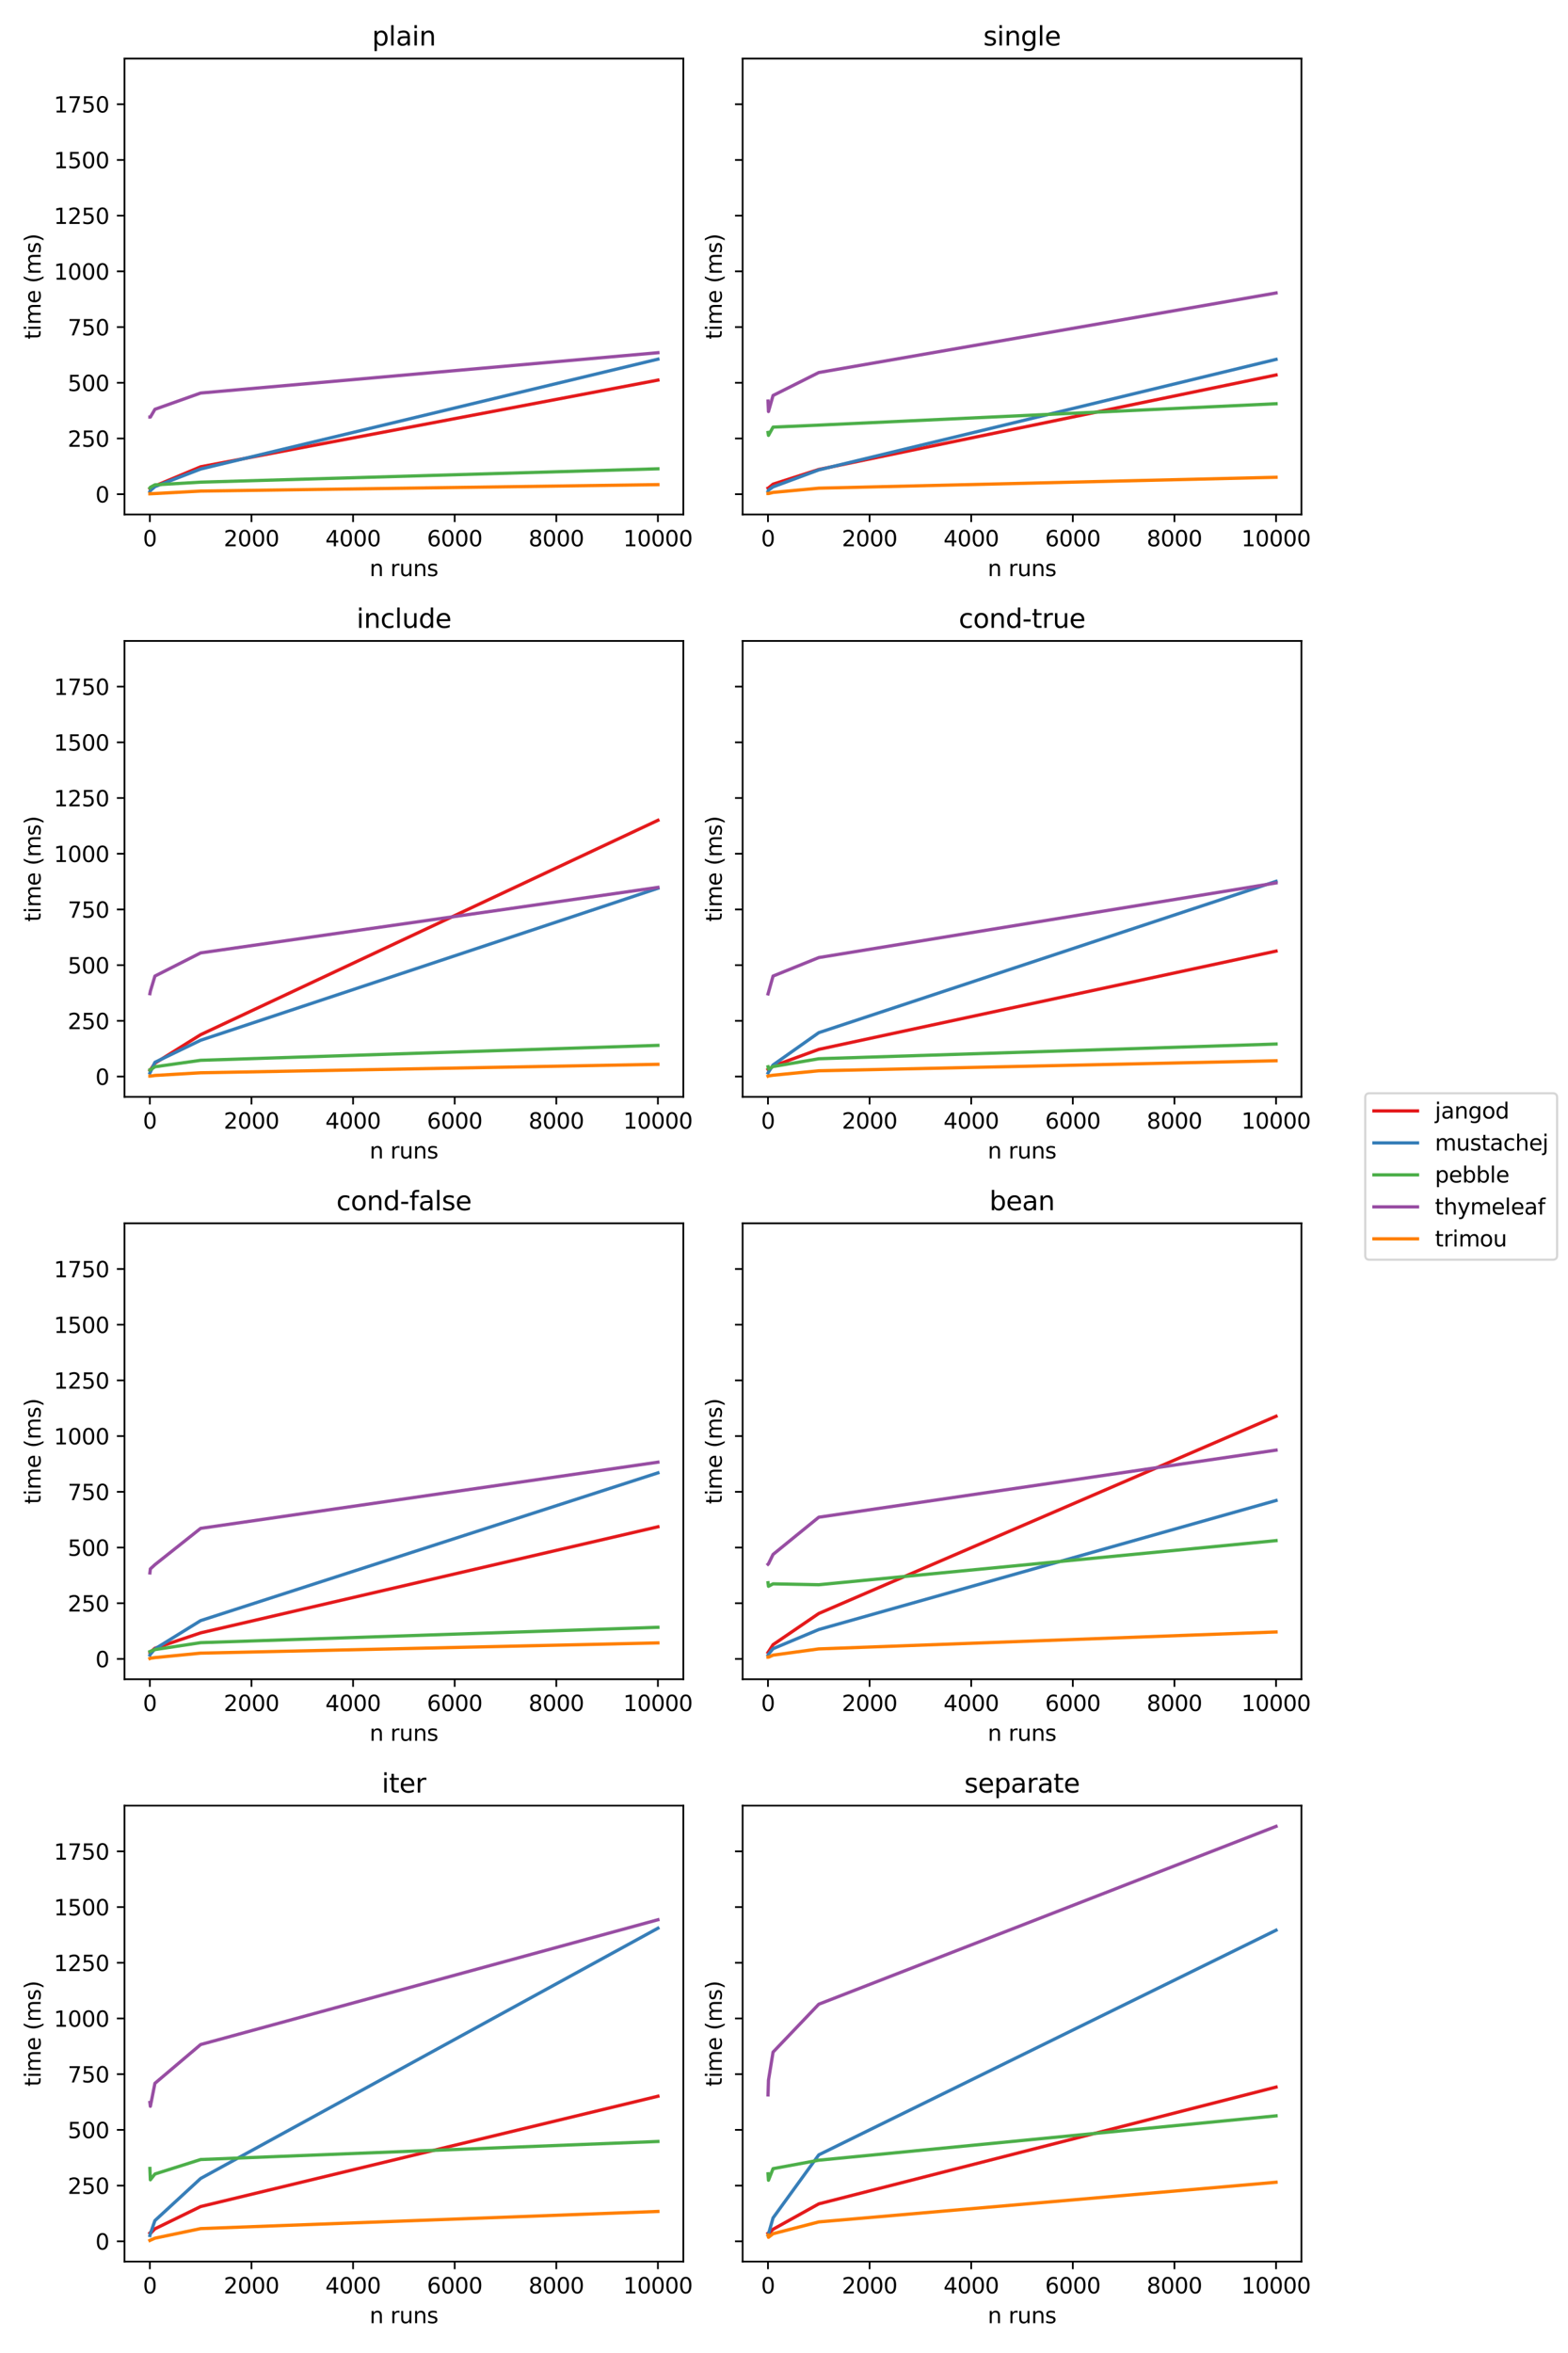 <?xml version="1.0" encoding="utf-8" standalone="no"?>
<!DOCTYPE svg PUBLIC "-//W3C//DTD SVG 1.1//EN"
  "http://www.w3.org/Graphics/SVG/1.1/DTD/svg11.dtd">
<svg xmlns:xlink="http://www.w3.org/1999/xlink" width="720pt" height="1080pt" viewBox="0 0 720 1080" xmlns="http://www.w3.org/2000/svg" version="1.1">
 <defs>
  <style type="text/css">*{stroke-linejoin: round; stroke-linecap: butt}</style>
 </defs>
 <g id="figure_1">
  <g id="patch_1">
   <path d="M 0 1080 
L 720 1080 
L 720 0 
L 0 0 
z
" style="fill: #ffffff"/>
  </g>
  <g id="axes_1">
   <g id="patch_2">
    <path d="M 57.17 236.14 
L 313.767 236.14 
L 313.767 26.88 
L 57.17 26.88 
z
" style="fill: #ffffff"/>
   </g>
   <g id="matplotlib.axis_1">
    <g id="xtick_1">
     <g id="line2d_1">
      <defs>
       <path id="m4d1303d894" d="M 0 0 
L 0 3.5 
" style="stroke: #000000; stroke-width: 0.8"/>
      </defs>
      <g>
       <use xlink:href="#m4d1303d894" x="68.81" y="236.14" style="stroke: #000000; stroke-width: 0.8"/>
      </g>
     </g>
     <g id="text_1">
      <!-- 0 -->
      <g transform="translate(65.629 250.738)scale(0.1 -0.1)">
       <defs>
        <path id="DejaVuSans-30" d="M 2034 4250 
Q 1547 4250 1301 3770 
Q 1056 3291 1056 2328 
Q 1056 1369 1301 889 
Q 1547 409 2034 409 
Q 2525 409 2770 889 
Q 3016 1369 3016 2328 
Q 3016 3291 2770 3770 
Q 2525 4250 2034 4250 
z
M 2034 4750 
Q 2819 4750 3233 4129 
Q 3647 3509 3647 2328 
Q 3647 1150 3233 529 
Q 2819 -91 2034 -91 
Q 1250 -91 836 529 
Q 422 1150 422 2328 
Q 422 3509 836 4129 
Q 1250 4750 2034 4750 
z
" transform="scale(0.016)"/>
       </defs>
       <use xlink:href="#DejaVuSans-30"/>
      </g>
     </g>
    </g>
    <g id="xtick_2">
     <g id="line2d_2">
      <g>
       <use xlink:href="#m4d1303d894" x="115.469" y="236.14" style="stroke: #000000; stroke-width: 0.8"/>
      </g>
     </g>
     <g id="text_2">
      <!-- 2000 -->
      <g transform="translate(102.744 250.738)scale(0.1 -0.1)">
       <defs>
        <path id="DejaVuSans-32" d="M 1228 531 
L 3431 531 
L 3431 0 
L 469 0 
L 469 531 
Q 828 903 1448 1529 
Q 2069 2156 2228 2338 
Q 2531 2678 2651 2914 
Q 2772 3150 2772 3378 
Q 2772 3750 2511 3984 
Q 2250 4219 1831 4219 
Q 1534 4219 1204 4116 
Q 875 4013 500 3803 
L 500 4441 
Q 881 4594 1212 4672 
Q 1544 4750 1819 4750 
Q 2544 4750 2975 4387 
Q 3406 4025 3406 3419 
Q 3406 3131 3298 2873 
Q 3191 2616 2906 2266 
Q 2828 2175 2409 1742 
Q 1991 1309 1228 531 
z
" transform="scale(0.016)"/>
       </defs>
       <use xlink:href="#DejaVuSans-32"/>
       <use xlink:href="#DejaVuSans-30" x="63.623"/>
       <use xlink:href="#DejaVuSans-30" x="127.246"/>
       <use xlink:href="#DejaVuSans-30" x="190.869"/>
      </g>
     </g>
    </g>
    <g id="xtick_3">
     <g id="line2d_3">
      <g>
       <use xlink:href="#m4d1303d894" x="162.127" y="236.14" style="stroke: #000000; stroke-width: 0.8"/>
      </g>
     </g>
     <g id="text_3">
      <!-- 4000 -->
      <g transform="translate(149.402 250.738)scale(0.1 -0.1)">
       <defs>
        <path id="DejaVuSans-34" d="M 2419 4116 
L 825 1625 
L 2419 1625 
L 2419 4116 
z
M 2253 4666 
L 3047 4666 
L 3047 1625 
L 3713 1625 
L 3713 1100 
L 3047 1100 
L 3047 0 
L 2419 0 
L 2419 1100 
L 313 1100 
L 313 1709 
L 2253 4666 
z
" transform="scale(0.016)"/>
       </defs>
       <use xlink:href="#DejaVuSans-34"/>
       <use xlink:href="#DejaVuSans-30" x="63.623"/>
       <use xlink:href="#DejaVuSans-30" x="127.246"/>
       <use xlink:href="#DejaVuSans-30" x="190.869"/>
      </g>
     </g>
    </g>
    <g id="xtick_4">
     <g id="line2d_4">
      <g>
       <use xlink:href="#m4d1303d894" x="208.786" y="236.14" style="stroke: #000000; stroke-width: 0.8"/>
      </g>
     </g>
     <g id="text_4">
      <!-- 6000 -->
      <g transform="translate(196.061 250.738)scale(0.1 -0.1)">
       <defs>
        <path id="DejaVuSans-36" d="M 2113 2584 
Q 1688 2584 1439 2293 
Q 1191 2003 1191 1497 
Q 1191 994 1439 701 
Q 1688 409 2113 409 
Q 2538 409 2786 701 
Q 3034 994 3034 1497 
Q 3034 2003 2786 2293 
Q 2538 2584 2113 2584 
z
M 3366 4563 
L 3366 3988 
Q 3128 4100 2886 4159 
Q 2644 4219 2406 4219 
Q 1781 4219 1451 3797 
Q 1122 3375 1075 2522 
Q 1259 2794 1537 2939 
Q 1816 3084 2150 3084 
Q 2853 3084 3261 2657 
Q 3669 2231 3669 1497 
Q 3669 778 3244 343 
Q 2819 -91 2113 -91 
Q 1303 -91 875 529 
Q 447 1150 447 2328 
Q 447 3434 972 4092 
Q 1497 4750 2381 4750 
Q 2619 4750 2861 4703 
Q 3103 4656 3366 4563 
z
" transform="scale(0.016)"/>
       </defs>
       <use xlink:href="#DejaVuSans-36"/>
       <use xlink:href="#DejaVuSans-30" x="63.623"/>
       <use xlink:href="#DejaVuSans-30" x="127.246"/>
       <use xlink:href="#DejaVuSans-30" x="190.869"/>
      </g>
     </g>
    </g>
    <g id="xtick_5">
     <g id="line2d_5">
      <g>
       <use xlink:href="#m4d1303d894" x="255.445" y="236.14" style="stroke: #000000; stroke-width: 0.8"/>
      </g>
     </g>
     <g id="text_5">
      <!-- 8000 -->
      <g transform="translate(242.72 250.738)scale(0.1 -0.1)">
       <defs>
        <path id="DejaVuSans-38" d="M 2034 2216 
Q 1584 2216 1326 1975 
Q 1069 1734 1069 1313 
Q 1069 891 1326 650 
Q 1584 409 2034 409 
Q 2484 409 2743 651 
Q 3003 894 3003 1313 
Q 3003 1734 2745 1975 
Q 2488 2216 2034 2216 
z
M 1403 2484 
Q 997 2584 770 2862 
Q 544 3141 544 3541 
Q 544 4100 942 4425 
Q 1341 4750 2034 4750 
Q 2731 4750 3128 4425 
Q 3525 4100 3525 3541 
Q 3525 3141 3298 2862 
Q 3072 2584 2669 2484 
Q 3125 2378 3379 2068 
Q 3634 1759 3634 1313 
Q 3634 634 3220 271 
Q 2806 -91 2034 -91 
Q 1263 -91 848 271 
Q 434 634 434 1313 
Q 434 1759 690 2068 
Q 947 2378 1403 2484 
z
M 1172 3481 
Q 1172 3119 1398 2916 
Q 1625 2713 2034 2713 
Q 2441 2713 2670 2916 
Q 2900 3119 2900 3481 
Q 2900 3844 2670 4047 
Q 2441 4250 2034 4250 
Q 1625 4250 1398 4047 
Q 1172 3844 1172 3481 
z
" transform="scale(0.016)"/>
       </defs>
       <use xlink:href="#DejaVuSans-38"/>
       <use xlink:href="#DejaVuSans-30" x="63.623"/>
       <use xlink:href="#DejaVuSans-30" x="127.246"/>
       <use xlink:href="#DejaVuSans-30" x="190.869"/>
      </g>
     </g>
    </g>
    <g id="xtick_6">
     <g id="line2d_6">
      <g>
       <use xlink:href="#m4d1303d894" x="302.103" y="236.14" style="stroke: #000000; stroke-width: 0.8"/>
      </g>
     </g>
     <g id="text_6">
      <!-- 10000 -->
      <g transform="translate(286.197 250.738)scale(0.1 -0.1)">
       <defs>
        <path id="DejaVuSans-31" d="M 794 531 
L 1825 531 
L 1825 4091 
L 703 3866 
L 703 4441 
L 1819 4666 
L 2450 4666 
L 2450 531 
L 3481 531 
L 3481 0 
L 794 0 
L 794 531 
z
" transform="scale(0.016)"/>
       </defs>
       <use xlink:href="#DejaVuSans-31"/>
       <use xlink:href="#DejaVuSans-30" x="63.623"/>
       <use xlink:href="#DejaVuSans-30" x="127.246"/>
       <use xlink:href="#DejaVuSans-30" x="190.869"/>
       <use xlink:href="#DejaVuSans-30" x="254.492"/>
      </g>
     </g>
    </g>
    <g id="text_7">
     <!-- n runs -->
     <g transform="translate(169.713 264.417)scale(0.1 -0.1)">
      <defs>
       <path id="DejaVuSans-6e" d="M 3513 2113 
L 3513 0 
L 2938 0 
L 2938 2094 
Q 2938 2591 2744 2837 
Q 2550 3084 2163 3084 
Q 1697 3084 1428 2787 
Q 1159 2491 1159 1978 
L 1159 0 
L 581 0 
L 581 3500 
L 1159 3500 
L 1159 2956 
Q 1366 3272 1645 3428 
Q 1925 3584 2291 3584 
Q 2894 3584 3203 3211 
Q 3513 2838 3513 2113 
z
" transform="scale(0.016)"/>
       <path id="DejaVuSans-20" transform="scale(0.016)"/>
       <path id="DejaVuSans-72" d="M 2631 2963 
Q 2534 3019 2420 3045 
Q 2306 3072 2169 3072 
Q 1681 3072 1420 2755 
Q 1159 2438 1159 1844 
L 1159 0 
L 581 0 
L 581 3500 
L 1159 3500 
L 1159 2956 
Q 1341 3275 1631 3429 
Q 1922 3584 2338 3584 
Q 2397 3584 2469 3576 
Q 2541 3569 2628 3553 
L 2631 2963 
z
" transform="scale(0.016)"/>
       <path id="DejaVuSans-75" d="M 544 1381 
L 544 3500 
L 1119 3500 
L 1119 1403 
Q 1119 906 1312 657 
Q 1506 409 1894 409 
Q 2359 409 2629 706 
Q 2900 1003 2900 1516 
L 2900 3500 
L 3475 3500 
L 3475 0 
L 2900 0 
L 2900 538 
Q 2691 219 2414 64 
Q 2138 -91 1772 -91 
Q 1169 -91 856 284 
Q 544 659 544 1381 
z
M 1991 3584 
L 1991 3584 
z
" transform="scale(0.016)"/>
       <path id="DejaVuSans-73" d="M 2834 3397 
L 2834 2853 
Q 2591 2978 2328 3040 
Q 2066 3103 1784 3103 
Q 1356 3103 1142 2972 
Q 928 2841 928 2578 
Q 928 2378 1081 2264 
Q 1234 2150 1697 2047 
L 1894 2003 
Q 2506 1872 2764 1633 
Q 3022 1394 3022 966 
Q 3022 478 2636 193 
Q 2250 -91 1575 -91 
Q 1294 -91 989 -36 
Q 684 19 347 128 
L 347 722 
Q 666 556 975 473 
Q 1284 391 1588 391 
Q 1994 391 2212 530 
Q 2431 669 2431 922 
Q 2431 1156 2273 1281 
Q 2116 1406 1581 1522 
L 1381 1569 
Q 847 1681 609 1914 
Q 372 2147 372 2553 
Q 372 3047 722 3315 
Q 1072 3584 1716 3584 
Q 2034 3584 2315 3537 
Q 2597 3491 2834 3397 
z
" transform="scale(0.016)"/>
      </defs>
      <use xlink:href="#DejaVuSans-6e"/>
      <use xlink:href="#DejaVuSans-20" x="63.379"/>
      <use xlink:href="#DejaVuSans-72" x="95.166"/>
      <use xlink:href="#DejaVuSans-75" x="136.279"/>
      <use xlink:href="#DejaVuSans-6e" x="199.658"/>
      <use xlink:href="#DejaVuSans-73" x="263.037"/>
     </g>
    </g>
   </g>
   <g id="matplotlib.axis_2">
    <g id="ytick_1">
     <g id="line2d_7">
      <defs>
       <path id="mbbd9679f95" d="M 0 0 
L -3.5 0 
" style="stroke: #000000; stroke-width: 0.8"/>
      </defs>
      <g>
       <use xlink:href="#mbbd9679f95" x="57.17" y="226.833" style="stroke: #000000; stroke-width: 0.8"/>
      </g>
     </g>
     <g id="text_8">
      <!-- 0 -->
      <g transform="translate(43.807 230.632)scale(0.1 -0.1)">
       <use xlink:href="#DejaVuSans-30"/>
      </g>
     </g>
    </g>
    <g id="ytick_2">
     <g id="line2d_8">
      <g>
       <use xlink:href="#mbbd9679f95" x="57.17" y="201.263" style="stroke: #000000; stroke-width: 0.8"/>
      </g>
     </g>
     <g id="text_9">
      <!-- 250 -->
      <g transform="translate(31.082 205.063)scale(0.1 -0.1)">
       <defs>
        <path id="DejaVuSans-35" d="M 691 4666 
L 3169 4666 
L 3169 4134 
L 1269 4134 
L 1269 2991 
Q 1406 3038 1543 3061 
Q 1681 3084 1819 3084 
Q 2600 3084 3056 2656 
Q 3513 2228 3513 1497 
Q 3513 744 3044 326 
Q 2575 -91 1722 -91 
Q 1428 -91 1123 -41 
Q 819 9 494 109 
L 494 744 
Q 775 591 1075 516 
Q 1375 441 1709 441 
Q 2250 441 2565 725 
Q 2881 1009 2881 1497 
Q 2881 1984 2565 2268 
Q 2250 2553 1709 2553 
Q 1456 2553 1204 2497 
Q 953 2441 691 2322 
L 691 4666 
z
" transform="scale(0.016)"/>
       </defs>
       <use xlink:href="#DejaVuSans-32"/>
       <use xlink:href="#DejaVuSans-35" x="63.623"/>
       <use xlink:href="#DejaVuSans-30" x="127.246"/>
      </g>
     </g>
    </g>
    <g id="ytick_3">
     <g id="line2d_9">
      <g>
       <use xlink:href="#mbbd9679f95" x="57.17" y="175.694" style="stroke: #000000; stroke-width: 0.8"/>
      </g>
     </g>
     <g id="text_10">
      <!-- 500 -->
      <g transform="translate(31.082 179.493)scale(0.1 -0.1)">
       <use xlink:href="#DejaVuSans-35"/>
       <use xlink:href="#DejaVuSans-30" x="63.623"/>
       <use xlink:href="#DejaVuSans-30" x="127.246"/>
      </g>
     </g>
    </g>
    <g id="ytick_4">
     <g id="line2d_10">
      <g>
       <use xlink:href="#mbbd9679f95" x="57.17" y="150.125" style="stroke: #000000; stroke-width: 0.8"/>
      </g>
     </g>
     <g id="text_11">
      <!-- 750 -->
      <g transform="translate(31.082 153.924)scale(0.1 -0.1)">
       <defs>
        <path id="DejaVuSans-37" d="M 525 4666 
L 3525 4666 
L 3525 4397 
L 1831 0 
L 1172 0 
L 2766 4134 
L 525 4134 
L 525 4666 
z
" transform="scale(0.016)"/>
       </defs>
       <use xlink:href="#DejaVuSans-37"/>
       <use xlink:href="#DejaVuSans-35" x="63.623"/>
       <use xlink:href="#DejaVuSans-30" x="127.246"/>
      </g>
     </g>
    </g>
    <g id="ytick_5">
     <g id="line2d_11">
      <g>
       <use xlink:href="#mbbd9679f95" x="57.17" y="124.555" style="stroke: #000000; stroke-width: 0.8"/>
      </g>
     </g>
     <g id="text_12">
      <!-- 1000 -->
      <g transform="translate(24.72 128.354)scale(0.1 -0.1)">
       <use xlink:href="#DejaVuSans-31"/>
       <use xlink:href="#DejaVuSans-30" x="63.623"/>
       <use xlink:href="#DejaVuSans-30" x="127.246"/>
       <use xlink:href="#DejaVuSans-30" x="190.869"/>
      </g>
     </g>
    </g>
    <g id="ytick_6">
     <g id="line2d_12">
      <g>
       <use xlink:href="#mbbd9679f95" x="57.17" y="98.986" style="stroke: #000000; stroke-width: 0.8"/>
      </g>
     </g>
     <g id="text_13">
      <!-- 1250 -->
      <g transform="translate(24.72 102.785)scale(0.1 -0.1)">
       <use xlink:href="#DejaVuSans-31"/>
       <use xlink:href="#DejaVuSans-32" x="63.623"/>
       <use xlink:href="#DejaVuSans-35" x="127.246"/>
       <use xlink:href="#DejaVuSans-30" x="190.869"/>
      </g>
     </g>
    </g>
    <g id="ytick_7">
     <g id="line2d_13">
      <g>
       <use xlink:href="#mbbd9679f95" x="57.17" y="73.416" style="stroke: #000000; stroke-width: 0.8"/>
      </g>
     </g>
     <g id="text_14">
      <!-- 1500 -->
      <g transform="translate(24.72 77.216)scale(0.1 -0.1)">
       <use xlink:href="#DejaVuSans-31"/>
       <use xlink:href="#DejaVuSans-35" x="63.623"/>
       <use xlink:href="#DejaVuSans-30" x="127.246"/>
       <use xlink:href="#DejaVuSans-30" x="190.869"/>
      </g>
     </g>
    </g>
    <g id="ytick_8">
     <g id="line2d_14">
      <g>
       <use xlink:href="#mbbd9679f95" x="57.17" y="47.847" style="stroke: #000000; stroke-width: 0.8"/>
      </g>
     </g>
     <g id="text_15">
      <!-- 1750 -->
      <g transform="translate(24.72 51.646)scale(0.1 -0.1)">
       <use xlink:href="#DejaVuSans-31"/>
       <use xlink:href="#DejaVuSans-37" x="63.623"/>
       <use xlink:href="#DejaVuSans-35" x="127.246"/>
       <use xlink:href="#DejaVuSans-30" x="190.869"/>
      </g>
     </g>
    </g>
    <g id="text_16">
     <!-- time (ms) -->
     <g transform="translate(18.64 155.772)rotate(-90)scale(0.1 -0.1)">
      <defs>
       <path id="DejaVuSans-74" d="M 1172 4494 
L 1172 3500 
L 2356 3500 
L 2356 3053 
L 1172 3053 
L 1172 1153 
Q 1172 725 1289 603 
Q 1406 481 1766 481 
L 2356 481 
L 2356 0 
L 1766 0 
Q 1100 0 847 248 
Q 594 497 594 1153 
L 594 3053 
L 172 3053 
L 172 3500 
L 594 3500 
L 594 4494 
L 1172 4494 
z
" transform="scale(0.016)"/>
       <path id="DejaVuSans-69" d="M 603 3500 
L 1178 3500 
L 1178 0 
L 603 0 
L 603 3500 
z
M 603 4863 
L 1178 4863 
L 1178 4134 
L 603 4134 
L 603 4863 
z
" transform="scale(0.016)"/>
       <path id="DejaVuSans-6d" d="M 3328 2828 
Q 3544 3216 3844 3400 
Q 4144 3584 4550 3584 
Q 5097 3584 5394 3201 
Q 5691 2819 5691 2113 
L 5691 0 
L 5113 0 
L 5113 2094 
Q 5113 2597 4934 2840 
Q 4756 3084 4391 3084 
Q 3944 3084 3684 2787 
Q 3425 2491 3425 1978 
L 3425 0 
L 2847 0 
L 2847 2094 
Q 2847 2600 2669 2842 
Q 2491 3084 2119 3084 
Q 1678 3084 1418 2786 
Q 1159 2488 1159 1978 
L 1159 0 
L 581 0 
L 581 3500 
L 1159 3500 
L 1159 2956 
Q 1356 3278 1631 3431 
Q 1906 3584 2284 3584 
Q 2666 3584 2933 3390 
Q 3200 3197 3328 2828 
z
" transform="scale(0.016)"/>
       <path id="DejaVuSans-65" d="M 3597 1894 
L 3597 1613 
L 953 1613 
Q 991 1019 1311 708 
Q 1631 397 2203 397 
Q 2534 397 2845 478 
Q 3156 559 3463 722 
L 3463 178 
Q 3153 47 2828 -22 
Q 2503 -91 2169 -91 
Q 1331 -91 842 396 
Q 353 884 353 1716 
Q 353 2575 817 3079 
Q 1281 3584 2069 3584 
Q 2775 3584 3186 3129 
Q 3597 2675 3597 1894 
z
M 3022 2063 
Q 3016 2534 2758 2815 
Q 2500 3097 2075 3097 
Q 1594 3097 1305 2825 
Q 1016 2553 972 2059 
L 3022 2063 
z
" transform="scale(0.016)"/>
       <path id="DejaVuSans-28" d="M 1984 4856 
Q 1566 4138 1362 3434 
Q 1159 2731 1159 2009 
Q 1159 1288 1364 580 
Q 1569 -128 1984 -844 
L 1484 -844 
Q 1016 -109 783 600 
Q 550 1309 550 2009 
Q 550 2706 781 3412 
Q 1013 4119 1484 4856 
L 1984 4856 
z
" transform="scale(0.016)"/>
       <path id="DejaVuSans-29" d="M 513 4856 
L 1013 4856 
Q 1481 4119 1714 3412 
Q 1947 2706 1947 2009 
Q 1947 1309 1714 600 
Q 1481 -109 1013 -844 
L 513 -844 
Q 928 -128 1133 580 
Q 1338 1288 1338 2009 
Q 1338 2731 1133 3434 
Q 928 4138 513 4856 
z
" transform="scale(0.016)"/>
      </defs>
      <use xlink:href="#DejaVuSans-74"/>
      <use xlink:href="#DejaVuSans-69" x="39.209"/>
      <use xlink:href="#DejaVuSans-6d" x="66.992"/>
      <use xlink:href="#DejaVuSans-65" x="164.404"/>
      <use xlink:href="#DejaVuSans-20" x="225.928"/>
      <use xlink:href="#DejaVuSans-28" x="257.715"/>
      <use xlink:href="#DejaVuSans-6d" x="296.729"/>
      <use xlink:href="#DejaVuSans-73" x="394.141"/>
      <use xlink:href="#DejaVuSans-29" x="446.24"/>
     </g>
    </g>
   </g>
   <g id="line2d_15">
    <path d="M 68.833 224.276 
L 69.043 224.174 
L 71.143 223.048 
L 92.139 214.253 
L 302.103 174.467 
" clip-path="url(#p36d237641c)" style="fill: none; stroke: #e41a1c; stroke-width: 1.5; stroke-linecap: square"/>
   </g>
   <g id="line2d_16">
    <path d="M 68.833 225.605 
L 69.043 225.196 
L 71.143 223.355 
L 92.139 215.275 
L 302.103 164.853 
" clip-path="url(#p36d237641c)" style="fill: none; stroke: #377eb8; stroke-width: 1.5; stroke-linecap: square"/>
   </g>
   <g id="line2d_17">
    <path d="M 68.833 223.969 
L 69.043 223.662 
L 71.143 222.537 
L 92.139 221.31 
L 302.103 215.173 
" clip-path="url(#p36d237641c)" style="fill: none; stroke: #4daf4a; stroke-width: 1.5; stroke-linecap: square"/>
   </g>
   <g id="line2d_18">
    <path d="M 68.833 191.445 
L 69.043 191.445 
L 71.143 187.865 
L 92.139 180.399 
L 302.103 161.886 
" clip-path="url(#p36d237641c)" style="fill: none; stroke: #984ea3; stroke-width: 1.5; stroke-linecap: square"/>
   </g>
   <g id="line2d_19">
    <path d="M 68.833 226.628 
L 69.043 226.628 
L 71.143 226.526 
L 92.139 225.401 
L 302.103 222.435 
" clip-path="url(#p36d237641c)" style="fill: none; stroke: #ff7f00; stroke-width: 1.5; stroke-linecap: square"/>
   </g>
   <g id="patch_3">
    <path d="M 57.17 236.14 
L 57.17 26.88 
" style="fill: none; stroke: #000000; stroke-width: 0.8; stroke-linejoin: miter; stroke-linecap: square"/>
   </g>
   <g id="patch_4">
    <path d="M 313.767 236.14 
L 313.767 26.88 
" style="fill: none; stroke: #000000; stroke-width: 0.8; stroke-linejoin: miter; stroke-linecap: square"/>
   </g>
   <g id="patch_5">
    <path d="M 57.17 236.14 
L 313.767 236.14 
" style="fill: none; stroke: #000000; stroke-width: 0.8; stroke-linejoin: miter; stroke-linecap: square"/>
   </g>
   <g id="patch_6">
    <path d="M 57.17 26.88 
L 313.767 26.88 
" style="fill: none; stroke: #000000; stroke-width: 0.8; stroke-linejoin: miter; stroke-linecap: square"/>
   </g>
   <g id="text_17">
    <!-- plain -->
    <g transform="translate(170.846 20.88)scale(0.12 -0.12)">
     <defs>
      <path id="DejaVuSans-70" d="M 1159 525 
L 1159 -1331 
L 581 -1331 
L 581 3500 
L 1159 3500 
L 1159 2969 
Q 1341 3281 1617 3432 
Q 1894 3584 2278 3584 
Q 2916 3584 3314 3078 
Q 3713 2572 3713 1747 
Q 3713 922 3314 415 
Q 2916 -91 2278 -91 
Q 1894 -91 1617 61 
Q 1341 213 1159 525 
z
M 3116 1747 
Q 3116 2381 2855 2742 
Q 2594 3103 2138 3103 
Q 1681 3103 1420 2742 
Q 1159 2381 1159 1747 
Q 1159 1113 1420 752 
Q 1681 391 2138 391 
Q 2594 391 2855 752 
Q 3116 1113 3116 1747 
z
" transform="scale(0.016)"/>
      <path id="DejaVuSans-6c" d="M 603 4863 
L 1178 4863 
L 1178 0 
L 603 0 
L 603 4863 
z
" transform="scale(0.016)"/>
      <path id="DejaVuSans-61" d="M 2194 1759 
Q 1497 1759 1228 1600 
Q 959 1441 959 1056 
Q 959 750 1161 570 
Q 1363 391 1709 391 
Q 2188 391 2477 730 
Q 2766 1069 2766 1631 
L 2766 1759 
L 2194 1759 
z
M 3341 1997 
L 3341 0 
L 2766 0 
L 2766 531 
Q 2569 213 2275 61 
Q 1981 -91 1556 -91 
Q 1019 -91 701 211 
Q 384 513 384 1019 
Q 384 1609 779 1909 
Q 1175 2209 1959 2209 
L 2766 2209 
L 2766 2266 
Q 2766 2663 2505 2880 
Q 2244 3097 1772 3097 
Q 1472 3097 1187 3025 
Q 903 2953 641 2809 
L 641 3341 
Q 956 3463 1253 3523 
Q 1550 3584 1831 3584 
Q 2591 3584 2966 3190 
Q 3341 2797 3341 1997 
z
" transform="scale(0.016)"/>
     </defs>
     <use xlink:href="#DejaVuSans-70"/>
     <use xlink:href="#DejaVuSans-6c" x="63.477"/>
     <use xlink:href="#DejaVuSans-61" x="91.26"/>
     <use xlink:href="#DejaVuSans-69" x="152.539"/>
     <use xlink:href="#DejaVuSans-6e" x="180.322"/>
    </g>
   </g>
  </g>
  <g id="axes_2">
   <g id="patch_7">
    <path d="M 341.003 236.14 
L 597.6 236.14 
L 597.6 26.88 
L 341.003 26.88 
z
" style="fill: #ffffff"/>
   </g>
   <g id="matplotlib.axis_3">
    <g id="xtick_7">
     <g id="line2d_20">
      <g>
       <use xlink:href="#m4d1303d894" x="352.643" y="236.14" style="stroke: #000000; stroke-width: 0.8"/>
      </g>
     </g>
     <g id="text_18">
      <!-- 0 -->
      <g transform="translate(349.462 250.738)scale(0.1 -0.1)">
       <use xlink:href="#DejaVuSans-30"/>
      </g>
     </g>
    </g>
    <g id="xtick_8">
     <g id="line2d_21">
      <g>
       <use xlink:href="#m4d1303d894" x="399.302" y="236.14" style="stroke: #000000; stroke-width: 0.8"/>
      </g>
     </g>
     <g id="text_19">
      <!-- 2000 -->
      <g transform="translate(386.577 250.738)scale(0.1 -0.1)">
       <use xlink:href="#DejaVuSans-32"/>
       <use xlink:href="#DejaVuSans-30" x="63.623"/>
       <use xlink:href="#DejaVuSans-30" x="127.246"/>
       <use xlink:href="#DejaVuSans-30" x="190.869"/>
      </g>
     </g>
    </g>
    <g id="xtick_9">
     <g id="line2d_22">
      <g>
       <use xlink:href="#m4d1303d894" x="445.961" y="236.14" style="stroke: #000000; stroke-width: 0.8"/>
      </g>
     </g>
     <g id="text_20">
      <!-- 4000 -->
      <g transform="translate(433.236 250.738)scale(0.1 -0.1)">
       <use xlink:href="#DejaVuSans-34"/>
       <use xlink:href="#DejaVuSans-30" x="63.623"/>
       <use xlink:href="#DejaVuSans-30" x="127.246"/>
       <use xlink:href="#DejaVuSans-30" x="190.869"/>
      </g>
     </g>
    </g>
    <g id="xtick_10">
     <g id="line2d_23">
      <g>
       <use xlink:href="#m4d1303d894" x="492.619" y="236.14" style="stroke: #000000; stroke-width: 0.8"/>
      </g>
     </g>
     <g id="text_21">
      <!-- 6000 -->
      <g transform="translate(479.894 250.738)scale(0.1 -0.1)">
       <use xlink:href="#DejaVuSans-36"/>
       <use xlink:href="#DejaVuSans-30" x="63.623"/>
       <use xlink:href="#DejaVuSans-30" x="127.246"/>
       <use xlink:href="#DejaVuSans-30" x="190.869"/>
      </g>
     </g>
    </g>
    <g id="xtick_11">
     <g id="line2d_24">
      <g>
       <use xlink:href="#m4d1303d894" x="539.278" y="236.14" style="stroke: #000000; stroke-width: 0.8"/>
      </g>
     </g>
     <g id="text_22">
      <!-- 8000 -->
      <g transform="translate(526.553 250.738)scale(0.1 -0.1)">
       <use xlink:href="#DejaVuSans-38"/>
       <use xlink:href="#DejaVuSans-30" x="63.623"/>
       <use xlink:href="#DejaVuSans-30" x="127.246"/>
       <use xlink:href="#DejaVuSans-30" x="190.869"/>
      </g>
     </g>
    </g>
    <g id="xtick_12">
     <g id="line2d_25">
      <g>
       <use xlink:href="#m4d1303d894" x="585.937" y="236.14" style="stroke: #000000; stroke-width: 0.8"/>
      </g>
     </g>
     <g id="text_23">
      <!-- 10000 -->
      <g transform="translate(570.03 250.738)scale(0.1 -0.1)">
       <use xlink:href="#DejaVuSans-31"/>
       <use xlink:href="#DejaVuSans-30" x="63.623"/>
       <use xlink:href="#DejaVuSans-30" x="127.246"/>
       <use xlink:href="#DejaVuSans-30" x="190.869"/>
       <use xlink:href="#DejaVuSans-30" x="254.492"/>
      </g>
     </g>
    </g>
    <g id="text_24">
     <!-- n runs -->
     <g transform="translate(453.546 264.417)scale(0.1 -0.1)">
      <use xlink:href="#DejaVuSans-6e"/>
      <use xlink:href="#DejaVuSans-20" x="63.379"/>
      <use xlink:href="#DejaVuSans-72" x="95.166"/>
      <use xlink:href="#DejaVuSans-75" x="136.279"/>
      <use xlink:href="#DejaVuSans-6e" x="199.658"/>
      <use xlink:href="#DejaVuSans-73" x="263.037"/>
     </g>
    </g>
   </g>
   <g id="matplotlib.axis_4">
    <g id="ytick_9">
     <g id="line2d_26">
      <g>
       <use xlink:href="#mbbd9679f95" x="341.003" y="226.833" style="stroke: #000000; stroke-width: 0.8"/>
      </g>
     </g>
    </g>
    <g id="ytick_10">
     <g id="line2d_27">
      <g>
       <use xlink:href="#mbbd9679f95" x="341.003" y="201.263" style="stroke: #000000; stroke-width: 0.8"/>
      </g>
     </g>
    </g>
    <g id="ytick_11">
     <g id="line2d_28">
      <g>
       <use xlink:href="#mbbd9679f95" x="341.003" y="175.694" style="stroke: #000000; stroke-width: 0.8"/>
      </g>
     </g>
    </g>
    <g id="ytick_12">
     <g id="line2d_29">
      <g>
       <use xlink:href="#mbbd9679f95" x="341.003" y="150.125" style="stroke: #000000; stroke-width: 0.8"/>
      </g>
     </g>
    </g>
    <g id="ytick_13">
     <g id="line2d_30">
      <g>
       <use xlink:href="#mbbd9679f95" x="341.003" y="124.555" style="stroke: #000000; stroke-width: 0.8"/>
      </g>
     </g>
    </g>
    <g id="ytick_14">
     <g id="line2d_31">
      <g>
       <use xlink:href="#mbbd9679f95" x="341.003" y="98.986" style="stroke: #000000; stroke-width: 0.8"/>
      </g>
     </g>
    </g>
    <g id="ytick_15">
     <g id="line2d_32">
      <g>
       <use xlink:href="#mbbd9679f95" x="341.003" y="73.416" style="stroke: #000000; stroke-width: 0.8"/>
      </g>
     </g>
    </g>
    <g id="ytick_16">
     <g id="line2d_33">
      <g>
       <use xlink:href="#mbbd9679f95" x="341.003" y="47.847" style="stroke: #000000; stroke-width: 0.8"/>
      </g>
     </g>
    </g>
    <g id="text_25">
     <!-- time (ms) -->
     <g transform="translate(331.424 155.772)rotate(-90)scale(0.1 -0.1)">
      <use xlink:href="#DejaVuSans-74"/>
      <use xlink:href="#DejaVuSans-69" x="39.209"/>
      <use xlink:href="#DejaVuSans-6d" x="66.992"/>
      <use xlink:href="#DejaVuSans-65" x="164.404"/>
      <use xlink:href="#DejaVuSans-20" x="225.928"/>
      <use xlink:href="#DejaVuSans-28" x="257.715"/>
      <use xlink:href="#DejaVuSans-6d" x="296.729"/>
      <use xlink:href="#DejaVuSans-73" x="394.141"/>
      <use xlink:href="#DejaVuSans-29" x="446.24"/>
     </g>
    </g>
   </g>
   <g id="line2d_34">
    <path d="M 352.667 224.071 
L 352.877 223.969 
L 354.976 222.23 
L 375.973 215.48 
L 585.937 172.114 
" clip-path="url(#p98e7a49de0)" style="fill: none; stroke: #e41a1c; stroke-width: 1.5; stroke-linecap: square"/>
   </g>
   <g id="line2d_35">
    <path d="M 352.667 225.503 
L 352.877 224.992 
L 354.976 223.458 
L 375.973 215.684 
L 585.937 164.955 
" clip-path="url(#p98e7a49de0)" style="fill: none; stroke: #377eb8; stroke-width: 1.5; stroke-linecap: square"/>
   </g>
   <g id="line2d_36">
    <path d="M 352.667 198.502 
L 352.877 199.831 
L 354.976 196.047 
L 375.973 195.127 
L 585.937 185.308 
" clip-path="url(#p98e7a49de0)" style="fill: none; stroke: #4daf4a; stroke-width: 1.5; stroke-linecap: square"/>
   </g>
   <g id="line2d_37">
    <path d="M 352.667 184.081 
L 352.877 188.888 
L 354.976 181.524 
L 375.973 170.989 
L 585.937 134.476 
" clip-path="url(#p98e7a49de0)" style="fill: none; stroke: #984ea3; stroke-width: 1.5; stroke-linecap: square"/>
   </g>
   <g id="line2d_38">
    <path d="M 352.667 226.526 
L 352.877 226.526 
L 354.976 226.015 
L 375.973 224.071 
L 585.937 219.06 
" clip-path="url(#p98e7a49de0)" style="fill: none; stroke: #ff7f00; stroke-width: 1.5; stroke-linecap: square"/>
   </g>
   <g id="patch_8">
    <path d="M 341.003 236.14 
L 341.003 26.88 
" style="fill: none; stroke: #000000; stroke-width: 0.8; stroke-linejoin: miter; stroke-linecap: square"/>
   </g>
   <g id="patch_9">
    <path d="M 597.6 236.14 
L 597.6 26.88 
" style="fill: none; stroke: #000000; stroke-width: 0.8; stroke-linejoin: miter; stroke-linecap: square"/>
   </g>
   <g id="patch_10">
    <path d="M 341.003 236.14 
L 597.6 236.14 
" style="fill: none; stroke: #000000; stroke-width: 0.8; stroke-linejoin: miter; stroke-linecap: square"/>
   </g>
   <g id="patch_11">
    <path d="M 341.003 26.88 
L 597.6 26.88 
" style="fill: none; stroke: #000000; stroke-width: 0.8; stroke-linejoin: miter; stroke-linecap: square"/>
   </g>
   <g id="text_26">
    <!-- single -->
    <g transform="translate(451.539 20.88)scale(0.12 -0.12)">
     <defs>
      <path id="DejaVuSans-67" d="M 2906 1791 
Q 2906 2416 2648 2759 
Q 2391 3103 1925 3103 
Q 1463 3103 1205 2759 
Q 947 2416 947 1791 
Q 947 1169 1205 825 
Q 1463 481 1925 481 
Q 2391 481 2648 825 
Q 2906 1169 2906 1791 
z
M 3481 434 
Q 3481 -459 3084 -895 
Q 2688 -1331 1869 -1331 
Q 1566 -1331 1297 -1286 
Q 1028 -1241 775 -1147 
L 775 -588 
Q 1028 -725 1275 -790 
Q 1522 -856 1778 -856 
Q 2344 -856 2625 -561 
Q 2906 -266 2906 331 
L 2906 616 
Q 2728 306 2450 153 
Q 2172 0 1784 0 
Q 1141 0 747 490 
Q 353 981 353 1791 
Q 353 2603 747 3093 
Q 1141 3584 1784 3584 
Q 2172 3584 2450 3431 
Q 2728 3278 2906 2969 
L 2906 3500 
L 3481 3500 
L 3481 434 
z
" transform="scale(0.016)"/>
     </defs>
     <use xlink:href="#DejaVuSans-73"/>
     <use xlink:href="#DejaVuSans-69" x="52.1"/>
     <use xlink:href="#DejaVuSans-6e" x="79.883"/>
     <use xlink:href="#DejaVuSans-67" x="143.262"/>
     <use xlink:href="#DejaVuSans-6c" x="206.738"/>
     <use xlink:href="#DejaVuSans-65" x="234.521"/>
    </g>
   </g>
  </g>
  <g id="axes_3">
   <g id="patch_12">
    <path d="M 57.17 503.44 
L 313.767 503.44 
L 313.767 294.18 
L 57.17 294.18 
z
" style="fill: #ffffff"/>
   </g>
   <g id="matplotlib.axis_5">
    <g id="xtick_13">
     <g id="line2d_39">
      <g>
       <use xlink:href="#m4d1303d894" x="68.81" y="503.44" style="stroke: #000000; stroke-width: 0.8"/>
      </g>
     </g>
     <g id="text_27">
      <!-- 0 -->
      <g transform="translate(65.629 518.038)scale(0.1 -0.1)">
       <use xlink:href="#DejaVuSans-30"/>
      </g>
     </g>
    </g>
    <g id="xtick_14">
     <g id="line2d_40">
      <g>
       <use xlink:href="#m4d1303d894" x="115.469" y="503.44" style="stroke: #000000; stroke-width: 0.8"/>
      </g>
     </g>
     <g id="text_28">
      <!-- 2000 -->
      <g transform="translate(102.744 518.038)scale(0.1 -0.1)">
       <use xlink:href="#DejaVuSans-32"/>
       <use xlink:href="#DejaVuSans-30" x="63.623"/>
       <use xlink:href="#DejaVuSans-30" x="127.246"/>
       <use xlink:href="#DejaVuSans-30" x="190.869"/>
      </g>
     </g>
    </g>
    <g id="xtick_15">
     <g id="line2d_41">
      <g>
       <use xlink:href="#m4d1303d894" x="162.127" y="503.44" style="stroke: #000000; stroke-width: 0.8"/>
      </g>
     </g>
     <g id="text_29">
      <!-- 4000 -->
      <g transform="translate(149.402 518.038)scale(0.1 -0.1)">
       <use xlink:href="#DejaVuSans-34"/>
       <use xlink:href="#DejaVuSans-30" x="63.623"/>
       <use xlink:href="#DejaVuSans-30" x="127.246"/>
       <use xlink:href="#DejaVuSans-30" x="190.869"/>
      </g>
     </g>
    </g>
    <g id="xtick_16">
     <g id="line2d_42">
      <g>
       <use xlink:href="#m4d1303d894" x="208.786" y="503.44" style="stroke: #000000; stroke-width: 0.8"/>
      </g>
     </g>
     <g id="text_30">
      <!-- 6000 -->
      <g transform="translate(196.061 518.038)scale(0.1 -0.1)">
       <use xlink:href="#DejaVuSans-36"/>
       <use xlink:href="#DejaVuSans-30" x="63.623"/>
       <use xlink:href="#DejaVuSans-30" x="127.246"/>
       <use xlink:href="#DejaVuSans-30" x="190.869"/>
      </g>
     </g>
    </g>
    <g id="xtick_17">
     <g id="line2d_43">
      <g>
       <use xlink:href="#m4d1303d894" x="255.445" y="503.44" style="stroke: #000000; stroke-width: 0.8"/>
      </g>
     </g>
     <g id="text_31">
      <!-- 8000 -->
      <g transform="translate(242.72 518.038)scale(0.1 -0.1)">
       <use xlink:href="#DejaVuSans-38"/>
       <use xlink:href="#DejaVuSans-30" x="63.623"/>
       <use xlink:href="#DejaVuSans-30" x="127.246"/>
       <use xlink:href="#DejaVuSans-30" x="190.869"/>
      </g>
     </g>
    </g>
    <g id="xtick_18">
     <g id="line2d_44">
      <g>
       <use xlink:href="#m4d1303d894" x="302.103" y="503.44" style="stroke: #000000; stroke-width: 0.8"/>
      </g>
     </g>
     <g id="text_32">
      <!-- 10000 -->
      <g transform="translate(286.197 518.038)scale(0.1 -0.1)">
       <use xlink:href="#DejaVuSans-31"/>
       <use xlink:href="#DejaVuSans-30" x="63.623"/>
       <use xlink:href="#DejaVuSans-30" x="127.246"/>
       <use xlink:href="#DejaVuSans-30" x="190.869"/>
       <use xlink:href="#DejaVuSans-30" x="254.492"/>
      </g>
     </g>
    </g>
    <g id="text_33">
     <!-- n runs -->
     <g transform="translate(169.713 531.717)scale(0.1 -0.1)">
      <use xlink:href="#DejaVuSans-6e"/>
      <use xlink:href="#DejaVuSans-20" x="63.379"/>
      <use xlink:href="#DejaVuSans-72" x="95.166"/>
      <use xlink:href="#DejaVuSans-75" x="136.279"/>
      <use xlink:href="#DejaVuSans-6e" x="199.658"/>
      <use xlink:href="#DejaVuSans-73" x="263.037"/>
     </g>
    </g>
   </g>
   <g id="matplotlib.axis_6">
    <g id="ytick_17">
     <g id="line2d_45">
      <g>
       <use xlink:href="#mbbd9679f95" x="57.17" y="494.133" style="stroke: #000000; stroke-width: 0.8"/>
      </g>
     </g>
     <g id="text_34">
      <!-- 0 -->
      <g transform="translate(43.807 497.932)scale(0.1 -0.1)">
       <use xlink:href="#DejaVuSans-30"/>
      </g>
     </g>
    </g>
    <g id="ytick_18">
     <g id="line2d_46">
      <g>
       <use xlink:href="#mbbd9679f95" x="57.17" y="468.563" style="stroke: #000000; stroke-width: 0.8"/>
      </g>
     </g>
     <g id="text_35">
      <!-- 250 -->
      <g transform="translate(31.082 472.363)scale(0.1 -0.1)">
       <use xlink:href="#DejaVuSans-32"/>
       <use xlink:href="#DejaVuSans-35" x="63.623"/>
       <use xlink:href="#DejaVuSans-30" x="127.246"/>
      </g>
     </g>
    </g>
    <g id="ytick_19">
     <g id="line2d_47">
      <g>
       <use xlink:href="#mbbd9679f95" x="57.17" y="442.994" style="stroke: #000000; stroke-width: 0.8"/>
      </g>
     </g>
     <g id="text_36">
      <!-- 500 -->
      <g transform="translate(31.082 446.793)scale(0.1 -0.1)">
       <use xlink:href="#DejaVuSans-35"/>
       <use xlink:href="#DejaVuSans-30" x="63.623"/>
       <use xlink:href="#DejaVuSans-30" x="127.246"/>
      </g>
     </g>
    </g>
    <g id="ytick_20">
     <g id="line2d_48">
      <g>
       <use xlink:href="#mbbd9679f95" x="57.17" y="417.425" style="stroke: #000000; stroke-width: 0.8"/>
      </g>
     </g>
     <g id="text_37">
      <!-- 750 -->
      <g transform="translate(31.082 421.224)scale(0.1 -0.1)">
       <use xlink:href="#DejaVuSans-37"/>
       <use xlink:href="#DejaVuSans-35" x="63.623"/>
       <use xlink:href="#DejaVuSans-30" x="127.246"/>
      </g>
     </g>
    </g>
    <g id="ytick_21">
     <g id="line2d_49">
      <g>
       <use xlink:href="#mbbd9679f95" x="57.17" y="391.855" style="stroke: #000000; stroke-width: 0.8"/>
      </g>
     </g>
     <g id="text_38">
      <!-- 1000 -->
      <g transform="translate(24.72 395.654)scale(0.1 -0.1)">
       <use xlink:href="#DejaVuSans-31"/>
       <use xlink:href="#DejaVuSans-30" x="63.623"/>
       <use xlink:href="#DejaVuSans-30" x="127.246"/>
       <use xlink:href="#DejaVuSans-30" x="190.869"/>
      </g>
     </g>
    </g>
    <g id="ytick_22">
     <g id="line2d_50">
      <g>
       <use xlink:href="#mbbd9679f95" x="57.17" y="366.286" style="stroke: #000000; stroke-width: 0.8"/>
      </g>
     </g>
     <g id="text_39">
      <!-- 1250 -->
      <g transform="translate(24.72 370.085)scale(0.1 -0.1)">
       <use xlink:href="#DejaVuSans-31"/>
       <use xlink:href="#DejaVuSans-32" x="63.623"/>
       <use xlink:href="#DejaVuSans-35" x="127.246"/>
       <use xlink:href="#DejaVuSans-30" x="190.869"/>
      </g>
     </g>
    </g>
    <g id="ytick_23">
     <g id="line2d_51">
      <g>
       <use xlink:href="#mbbd9679f95" x="57.17" y="340.716" style="stroke: #000000; stroke-width: 0.8"/>
      </g>
     </g>
     <g id="text_40">
      <!-- 1500 -->
      <g transform="translate(24.72 344.516)scale(0.1 -0.1)">
       <use xlink:href="#DejaVuSans-31"/>
       <use xlink:href="#DejaVuSans-35" x="63.623"/>
       <use xlink:href="#DejaVuSans-30" x="127.246"/>
       <use xlink:href="#DejaVuSans-30" x="190.869"/>
      </g>
     </g>
    </g>
    <g id="ytick_24">
     <g id="line2d_52">
      <g>
       <use xlink:href="#mbbd9679f95" x="57.17" y="315.147" style="stroke: #000000; stroke-width: 0.8"/>
      </g>
     </g>
     <g id="text_41">
      <!-- 1750 -->
      <g transform="translate(24.72 318.946)scale(0.1 -0.1)">
       <use xlink:href="#DejaVuSans-31"/>
       <use xlink:href="#DejaVuSans-37" x="63.623"/>
       <use xlink:href="#DejaVuSans-35" x="127.246"/>
       <use xlink:href="#DejaVuSans-30" x="190.869"/>
      </g>
     </g>
    </g>
    <g id="text_42">
     <!-- time (ms) -->
     <g transform="translate(18.64 423.072)rotate(-90)scale(0.1 -0.1)">
      <use xlink:href="#DejaVuSans-74"/>
      <use xlink:href="#DejaVuSans-69" x="39.209"/>
      <use xlink:href="#DejaVuSans-6d" x="66.992"/>
      <use xlink:href="#DejaVuSans-65" x="164.404"/>
      <use xlink:href="#DejaVuSans-20" x="225.928"/>
      <use xlink:href="#DejaVuSans-28" x="257.715"/>
      <use xlink:href="#DejaVuSans-6d" x="296.729"/>
      <use xlink:href="#DejaVuSans-73" x="394.141"/>
      <use xlink:href="#DejaVuSans-29" x="446.24"/>
     </g>
    </g>
   </g>
   <g id="line2d_53">
    <path d="M 68.833 491.269 
L 69.043 491.064 
L 71.143 487.996 
L 92.139 474.905 
L 302.103 376.513 
" clip-path="url(#p887f505d48)" style="fill: none; stroke: #e41a1c; stroke-width: 1.5; stroke-linecap: square"/>
   </g>
   <g id="line2d_54">
    <path d="M 68.833 492.496 
L 69.043 492.087 
L 71.143 487.587 
L 92.139 477.461 
L 302.103 407.708 
" clip-path="url(#p887f505d48)" style="fill: none; stroke: #377eb8; stroke-width: 1.5; stroke-linecap: square"/>
   </g>
   <g id="line2d_55">
    <path d="M 68.833 491.064 
L 69.043 491.064 
L 71.143 489.633 
L 92.139 486.666 
L 302.103 479.814 
" clip-path="url(#p887f505d48)" style="fill: none; stroke: #4daf4a; stroke-width: 1.5; stroke-linecap: square"/>
   </g>
   <g id="line2d_56">
    <path d="M 68.833 456.085 
L 69.043 454.96 
L 71.143 448.006 
L 92.139 437.369 
L 302.103 407.299 
" clip-path="url(#p887f505d48)" style="fill: none; stroke: #984ea3; stroke-width: 1.5; stroke-linecap: square"/>
   </g>
   <g id="line2d_57">
    <path d="M 68.833 493.928 
L 69.043 493.928 
L 71.143 493.621 
L 92.139 492.394 
L 302.103 488.507 
" clip-path="url(#p887f505d48)" style="fill: none; stroke: #ff7f00; stroke-width: 1.5; stroke-linecap: square"/>
   </g>
   <g id="patch_13">
    <path d="M 57.17 503.44 
L 57.17 294.18 
" style="fill: none; stroke: #000000; stroke-width: 0.8; stroke-linejoin: miter; stroke-linecap: square"/>
   </g>
   <g id="patch_14">
    <path d="M 313.767 503.44 
L 313.767 294.18 
" style="fill: none; stroke: #000000; stroke-width: 0.8; stroke-linejoin: miter; stroke-linecap: square"/>
   </g>
   <g id="patch_15">
    <path d="M 57.17 503.44 
L 313.767 503.44 
" style="fill: none; stroke: #000000; stroke-width: 0.8; stroke-linejoin: miter; stroke-linecap: square"/>
   </g>
   <g id="patch_16">
    <path d="M 57.17 294.18 
L 313.767 294.18 
" style="fill: none; stroke: #000000; stroke-width: 0.8; stroke-linejoin: miter; stroke-linecap: square"/>
   </g>
   <g id="text_43">
    <!-- include -->
    <g transform="translate(163.73 288.18)scale(0.12 -0.12)">
     <defs>
      <path id="DejaVuSans-63" d="M 3122 3366 
L 3122 2828 
Q 2878 2963 2633 3030 
Q 2388 3097 2138 3097 
Q 1578 3097 1268 2742 
Q 959 2388 959 1747 
Q 959 1106 1268 751 
Q 1578 397 2138 397 
Q 2388 397 2633 464 
Q 2878 531 3122 666 
L 3122 134 
Q 2881 22 2623 -34 
Q 2366 -91 2075 -91 
Q 1284 -91 818 406 
Q 353 903 353 1747 
Q 353 2603 823 3093 
Q 1294 3584 2113 3584 
Q 2378 3584 2631 3529 
Q 2884 3475 3122 3366 
z
" transform="scale(0.016)"/>
      <path id="DejaVuSans-64" d="M 2906 2969 
L 2906 4863 
L 3481 4863 
L 3481 0 
L 2906 0 
L 2906 525 
Q 2725 213 2448 61 
Q 2172 -91 1784 -91 
Q 1150 -91 751 415 
Q 353 922 353 1747 
Q 353 2572 751 3078 
Q 1150 3584 1784 3584 
Q 2172 3584 2448 3432 
Q 2725 3281 2906 2969 
z
M 947 1747 
Q 947 1113 1208 752 
Q 1469 391 1925 391 
Q 2381 391 2643 752 
Q 2906 1113 2906 1747 
Q 2906 2381 2643 2742 
Q 2381 3103 1925 3103 
Q 1469 3103 1208 2742 
Q 947 2381 947 1747 
z
" transform="scale(0.016)"/>
     </defs>
     <use xlink:href="#DejaVuSans-69"/>
     <use xlink:href="#DejaVuSans-6e" x="27.783"/>
     <use xlink:href="#DejaVuSans-63" x="91.162"/>
     <use xlink:href="#DejaVuSans-6c" x="146.143"/>
     <use xlink:href="#DejaVuSans-75" x="173.926"/>
     <use xlink:href="#DejaVuSans-64" x="237.305"/>
     <use xlink:href="#DejaVuSans-65" x="300.781"/>
    </g>
   </g>
  </g>
  <g id="axes_4">
   <g id="patch_17">
    <path d="M 341.003 503.44 
L 597.6 503.44 
L 597.6 294.18 
L 341.003 294.18 
z
" style="fill: #ffffff"/>
   </g>
   <g id="matplotlib.axis_7">
    <g id="xtick_19">
     <g id="line2d_58">
      <g>
       <use xlink:href="#m4d1303d894" x="352.643" y="503.44" style="stroke: #000000; stroke-width: 0.8"/>
      </g>
     </g>
     <g id="text_44">
      <!-- 0 -->
      <g transform="translate(349.462 518.038)scale(0.1 -0.1)">
       <use xlink:href="#DejaVuSans-30"/>
      </g>
     </g>
    </g>
    <g id="xtick_20">
     <g id="line2d_59">
      <g>
       <use xlink:href="#m4d1303d894" x="399.302" y="503.44" style="stroke: #000000; stroke-width: 0.8"/>
      </g>
     </g>
     <g id="text_45">
      <!-- 2000 -->
      <g transform="translate(386.577 518.038)scale(0.1 -0.1)">
       <use xlink:href="#DejaVuSans-32"/>
       <use xlink:href="#DejaVuSans-30" x="63.623"/>
       <use xlink:href="#DejaVuSans-30" x="127.246"/>
       <use xlink:href="#DejaVuSans-30" x="190.869"/>
      </g>
     </g>
    </g>
    <g id="xtick_21">
     <g id="line2d_60">
      <g>
       <use xlink:href="#m4d1303d894" x="445.961" y="503.44" style="stroke: #000000; stroke-width: 0.8"/>
      </g>
     </g>
     <g id="text_46">
      <!-- 4000 -->
      <g transform="translate(433.236 518.038)scale(0.1 -0.1)">
       <use xlink:href="#DejaVuSans-34"/>
       <use xlink:href="#DejaVuSans-30" x="63.623"/>
       <use xlink:href="#DejaVuSans-30" x="127.246"/>
       <use xlink:href="#DejaVuSans-30" x="190.869"/>
      </g>
     </g>
    </g>
    <g id="xtick_22">
     <g id="line2d_61">
      <g>
       <use xlink:href="#m4d1303d894" x="492.619" y="503.44" style="stroke: #000000; stroke-width: 0.8"/>
      </g>
     </g>
     <g id="text_47">
      <!-- 6000 -->
      <g transform="translate(479.894 518.038)scale(0.1 -0.1)">
       <use xlink:href="#DejaVuSans-36"/>
       <use xlink:href="#DejaVuSans-30" x="63.623"/>
       <use xlink:href="#DejaVuSans-30" x="127.246"/>
       <use xlink:href="#DejaVuSans-30" x="190.869"/>
      </g>
     </g>
    </g>
    <g id="xtick_23">
     <g id="line2d_62">
      <g>
       <use xlink:href="#m4d1303d894" x="539.278" y="503.44" style="stroke: #000000; stroke-width: 0.8"/>
      </g>
     </g>
     <g id="text_48">
      <!-- 8000 -->
      <g transform="translate(526.553 518.038)scale(0.1 -0.1)">
       <use xlink:href="#DejaVuSans-38"/>
       <use xlink:href="#DejaVuSans-30" x="63.623"/>
       <use xlink:href="#DejaVuSans-30" x="127.246"/>
       <use xlink:href="#DejaVuSans-30" x="190.869"/>
      </g>
     </g>
    </g>
    <g id="xtick_24">
     <g id="line2d_63">
      <g>
       <use xlink:href="#m4d1303d894" x="585.937" y="503.44" style="stroke: #000000; stroke-width: 0.8"/>
      </g>
     </g>
     <g id="text_49">
      <!-- 10000 -->
      <g transform="translate(570.03 518.038)scale(0.1 -0.1)">
       <use xlink:href="#DejaVuSans-31"/>
       <use xlink:href="#DejaVuSans-30" x="63.623"/>
       <use xlink:href="#DejaVuSans-30" x="127.246"/>
       <use xlink:href="#DejaVuSans-30" x="190.869"/>
       <use xlink:href="#DejaVuSans-30" x="254.492"/>
      </g>
     </g>
    </g>
    <g id="text_50">
     <!-- n runs -->
     <g transform="translate(453.546 531.717)scale(0.1 -0.1)">
      <use xlink:href="#DejaVuSans-6e"/>
      <use xlink:href="#DejaVuSans-20" x="63.379"/>
      <use xlink:href="#DejaVuSans-72" x="95.166"/>
      <use xlink:href="#DejaVuSans-75" x="136.279"/>
      <use xlink:href="#DejaVuSans-6e" x="199.658"/>
      <use xlink:href="#DejaVuSans-73" x="263.037"/>
     </g>
    </g>
   </g>
   <g id="matplotlib.axis_8">
    <g id="ytick_25">
     <g id="line2d_64">
      <g>
       <use xlink:href="#mbbd9679f95" x="341.003" y="494.133" style="stroke: #000000; stroke-width: 0.8"/>
      </g>
     </g>
    </g>
    <g id="ytick_26">
     <g id="line2d_65">
      <g>
       <use xlink:href="#mbbd9679f95" x="341.003" y="468.563" style="stroke: #000000; stroke-width: 0.8"/>
      </g>
     </g>
    </g>
    <g id="ytick_27">
     <g id="line2d_66">
      <g>
       <use xlink:href="#mbbd9679f95" x="341.003" y="442.994" style="stroke: #000000; stroke-width: 0.8"/>
      </g>
     </g>
    </g>
    <g id="ytick_28">
     <g id="line2d_67">
      <g>
       <use xlink:href="#mbbd9679f95" x="341.003" y="417.425" style="stroke: #000000; stroke-width: 0.8"/>
      </g>
     </g>
    </g>
    <g id="ytick_29">
     <g id="line2d_68">
      <g>
       <use xlink:href="#mbbd9679f95" x="341.003" y="391.855" style="stroke: #000000; stroke-width: 0.8"/>
      </g>
     </g>
    </g>
    <g id="ytick_30">
     <g id="line2d_69">
      <g>
       <use xlink:href="#mbbd9679f95" x="341.003" y="366.286" style="stroke: #000000; stroke-width: 0.8"/>
      </g>
     </g>
    </g>
    <g id="ytick_31">
     <g id="line2d_70">
      <g>
       <use xlink:href="#mbbd9679f95" x="341.003" y="340.716" style="stroke: #000000; stroke-width: 0.8"/>
      </g>
     </g>
    </g>
    <g id="ytick_32">
     <g id="line2d_71">
      <g>
       <use xlink:href="#mbbd9679f95" x="341.003" y="315.147" style="stroke: #000000; stroke-width: 0.8"/>
      </g>
     </g>
    </g>
    <g id="text_51">
     <!-- time (ms) -->
     <g transform="translate(331.424 423.072)rotate(-90)scale(0.1 -0.1)">
      <use xlink:href="#DejaVuSans-74"/>
      <use xlink:href="#DejaVuSans-69" x="39.209"/>
      <use xlink:href="#DejaVuSans-6d" x="66.992"/>
      <use xlink:href="#DejaVuSans-65" x="164.404"/>
      <use xlink:href="#DejaVuSans-20" x="225.928"/>
      <use xlink:href="#DejaVuSans-28" x="257.715"/>
      <use xlink:href="#DejaVuSans-6d" x="296.729"/>
      <use xlink:href="#DejaVuSans-73" x="394.141"/>
      <use xlink:href="#DejaVuSans-29" x="446.24"/>
     </g>
    </g>
   </g>
   <g id="line2d_72">
    <path d="M 352.667 490.86 
L 352.877 491.167 
L 354.976 489.326 
L 375.973 481.655 
L 585.937 436.55 
" clip-path="url(#pebdd647929)" style="fill: none; stroke: #e41a1c; stroke-width: 1.5; stroke-linecap: square"/>
   </g>
   <g id="line2d_73">
    <path d="M 352.667 492.496 
L 352.877 492.087 
L 354.976 488.814 
L 375.973 473.984 
L 585.937 404.538 
" clip-path="url(#pebdd647929)" style="fill: none; stroke: #377eb8; stroke-width: 1.5; stroke-linecap: square"/>
   </g>
   <g id="line2d_74">
    <path d="M 352.667 489.633 
L 352.877 490.655 
L 354.976 489.53 
L 375.973 485.951 
L 585.937 479.2 
" clip-path="url(#pebdd647929)" style="fill: none; stroke: #4daf4a; stroke-width: 1.5; stroke-linecap: square"/>
   </g>
   <g id="line2d_75">
    <path d="M 352.667 456.188 
L 352.877 455.472 
L 354.976 448.006 
L 375.973 439.516 
L 585.937 405.253 
" clip-path="url(#pebdd647929)" style="fill: none; stroke: #984ea3; stroke-width: 1.5; stroke-linecap: square"/>
   </g>
   <g id="line2d_76">
    <path d="M 352.667 493.928 
L 352.877 493.826 
L 354.976 493.519 
L 375.973 491.474 
L 585.937 486.871 
" clip-path="url(#pebdd647929)" style="fill: none; stroke: #ff7f00; stroke-width: 1.5; stroke-linecap: square"/>
   </g>
   <g id="patch_18">
    <path d="M 341.003 503.44 
L 341.003 294.18 
" style="fill: none; stroke: #000000; stroke-width: 0.8; stroke-linejoin: miter; stroke-linecap: square"/>
   </g>
   <g id="patch_19">
    <path d="M 597.6 503.44 
L 597.6 294.18 
" style="fill: none; stroke: #000000; stroke-width: 0.8; stroke-linejoin: miter; stroke-linecap: square"/>
   </g>
   <g id="patch_20">
    <path d="M 341.003 503.44 
L 597.6 503.44 
" style="fill: none; stroke: #000000; stroke-width: 0.8; stroke-linejoin: miter; stroke-linecap: square"/>
   </g>
   <g id="patch_21">
    <path d="M 341.003 294.18 
L 597.6 294.18 
" style="fill: none; stroke: #000000; stroke-width: 0.8; stroke-linejoin: miter; stroke-linecap: square"/>
   </g>
   <g id="text_52">
    <!-- cond-true -->
    <g transform="translate(440.242 288.18)scale(0.12 -0.12)">
     <defs>
      <path id="DejaVuSans-6f" d="M 1959 3097 
Q 1497 3097 1228 2736 
Q 959 2375 959 1747 
Q 959 1119 1226 758 
Q 1494 397 1959 397 
Q 2419 397 2687 759 
Q 2956 1122 2956 1747 
Q 2956 2369 2687 2733 
Q 2419 3097 1959 3097 
z
M 1959 3584 
Q 2709 3584 3137 3096 
Q 3566 2609 3566 1747 
Q 3566 888 3137 398 
Q 2709 -91 1959 -91 
Q 1206 -91 779 398 
Q 353 888 353 1747 
Q 353 2609 779 3096 
Q 1206 3584 1959 3584 
z
" transform="scale(0.016)"/>
      <path id="DejaVuSans-2d" d="M 313 2009 
L 1997 2009 
L 1997 1497 
L 313 1497 
L 313 2009 
z
" transform="scale(0.016)"/>
     </defs>
     <use xlink:href="#DejaVuSans-63"/>
     <use xlink:href="#DejaVuSans-6f" x="54.98"/>
     <use xlink:href="#DejaVuSans-6e" x="116.162"/>
     <use xlink:href="#DejaVuSans-64" x="179.541"/>
     <use xlink:href="#DejaVuSans-2d" x="243.018"/>
     <use xlink:href="#DejaVuSans-74" x="279.102"/>
     <use xlink:href="#DejaVuSans-72" x="318.311"/>
     <use xlink:href="#DejaVuSans-75" x="359.424"/>
     <use xlink:href="#DejaVuSans-65" x="422.803"/>
    </g>
   </g>
  </g>
  <g id="axes_5">
   <g id="patch_22">
    <path d="M 57.17 770.74 
L 313.767 770.74 
L 313.767 561.48 
L 57.17 561.48 
z
" style="fill: #ffffff"/>
   </g>
   <g id="matplotlib.axis_9">
    <g id="xtick_25">
     <g id="line2d_77">
      <g>
       <use xlink:href="#m4d1303d894" x="68.81" y="770.74" style="stroke: #000000; stroke-width: 0.8"/>
      </g>
     </g>
     <g id="text_53">
      <!-- 0 -->
      <g transform="translate(65.629 785.338)scale(0.1 -0.1)">
       <use xlink:href="#DejaVuSans-30"/>
      </g>
     </g>
    </g>
    <g id="xtick_26">
     <g id="line2d_78">
      <g>
       <use xlink:href="#m4d1303d894" x="115.469" y="770.74" style="stroke: #000000; stroke-width: 0.8"/>
      </g>
     </g>
     <g id="text_54">
      <!-- 2000 -->
      <g transform="translate(102.744 785.338)scale(0.1 -0.1)">
       <use xlink:href="#DejaVuSans-32"/>
       <use xlink:href="#DejaVuSans-30" x="63.623"/>
       <use xlink:href="#DejaVuSans-30" x="127.246"/>
       <use xlink:href="#DejaVuSans-30" x="190.869"/>
      </g>
     </g>
    </g>
    <g id="xtick_27">
     <g id="line2d_79">
      <g>
       <use xlink:href="#m4d1303d894" x="162.127" y="770.74" style="stroke: #000000; stroke-width: 0.8"/>
      </g>
     </g>
     <g id="text_55">
      <!-- 4000 -->
      <g transform="translate(149.402 785.338)scale(0.1 -0.1)">
       <use xlink:href="#DejaVuSans-34"/>
       <use xlink:href="#DejaVuSans-30" x="63.623"/>
       <use xlink:href="#DejaVuSans-30" x="127.246"/>
       <use xlink:href="#DejaVuSans-30" x="190.869"/>
      </g>
     </g>
    </g>
    <g id="xtick_28">
     <g id="line2d_80">
      <g>
       <use xlink:href="#m4d1303d894" x="208.786" y="770.74" style="stroke: #000000; stroke-width: 0.8"/>
      </g>
     </g>
     <g id="text_56">
      <!-- 6000 -->
      <g transform="translate(196.061 785.338)scale(0.1 -0.1)">
       <use xlink:href="#DejaVuSans-36"/>
       <use xlink:href="#DejaVuSans-30" x="63.623"/>
       <use xlink:href="#DejaVuSans-30" x="127.246"/>
       <use xlink:href="#DejaVuSans-30" x="190.869"/>
      </g>
     </g>
    </g>
    <g id="xtick_29">
     <g id="line2d_81">
      <g>
       <use xlink:href="#m4d1303d894" x="255.445" y="770.74" style="stroke: #000000; stroke-width: 0.8"/>
      </g>
     </g>
     <g id="text_57">
      <!-- 8000 -->
      <g transform="translate(242.72 785.338)scale(0.1 -0.1)">
       <use xlink:href="#DejaVuSans-38"/>
       <use xlink:href="#DejaVuSans-30" x="63.623"/>
       <use xlink:href="#DejaVuSans-30" x="127.246"/>
       <use xlink:href="#DejaVuSans-30" x="190.869"/>
      </g>
     </g>
    </g>
    <g id="xtick_30">
     <g id="line2d_82">
      <g>
       <use xlink:href="#m4d1303d894" x="302.103" y="770.74" style="stroke: #000000; stroke-width: 0.8"/>
      </g>
     </g>
     <g id="text_58">
      <!-- 10000 -->
      <g transform="translate(286.197 785.338)scale(0.1 -0.1)">
       <use xlink:href="#DejaVuSans-31"/>
       <use xlink:href="#DejaVuSans-30" x="63.623"/>
       <use xlink:href="#DejaVuSans-30" x="127.246"/>
       <use xlink:href="#DejaVuSans-30" x="190.869"/>
       <use xlink:href="#DejaVuSans-30" x="254.492"/>
      </g>
     </g>
    </g>
    <g id="text_59">
     <!-- n runs -->
     <g transform="translate(169.713 799.017)scale(0.1 -0.1)">
      <use xlink:href="#DejaVuSans-6e"/>
      <use xlink:href="#DejaVuSans-20" x="63.379"/>
      <use xlink:href="#DejaVuSans-72" x="95.166"/>
      <use xlink:href="#DejaVuSans-75" x="136.279"/>
      <use xlink:href="#DejaVuSans-6e" x="199.658"/>
      <use xlink:href="#DejaVuSans-73" x="263.037"/>
     </g>
    </g>
   </g>
   <g id="matplotlib.axis_10">
    <g id="ytick_33">
     <g id="line2d_83">
      <g>
       <use xlink:href="#mbbd9679f95" x="57.17" y="761.433" style="stroke: #000000; stroke-width: 0.8"/>
      </g>
     </g>
     <g id="text_60">
      <!-- 0 -->
      <g transform="translate(43.807 765.232)scale(0.1 -0.1)">
       <use xlink:href="#DejaVuSans-30"/>
      </g>
     </g>
    </g>
    <g id="ytick_34">
     <g id="line2d_84">
      <g>
       <use xlink:href="#mbbd9679f95" x="57.17" y="735.863" style="stroke: #000000; stroke-width: 0.8"/>
      </g>
     </g>
     <g id="text_61">
      <!-- 250 -->
      <g transform="translate(31.082 739.663)scale(0.1 -0.1)">
       <use xlink:href="#DejaVuSans-32"/>
       <use xlink:href="#DejaVuSans-35" x="63.623"/>
       <use xlink:href="#DejaVuSans-30" x="127.246"/>
      </g>
     </g>
    </g>
    <g id="ytick_35">
     <g id="line2d_85">
      <g>
       <use xlink:href="#mbbd9679f95" x="57.17" y="710.294" style="stroke: #000000; stroke-width: 0.8"/>
      </g>
     </g>
     <g id="text_62">
      <!-- 500 -->
      <g transform="translate(31.082 714.093)scale(0.1 -0.1)">
       <use xlink:href="#DejaVuSans-35"/>
       <use xlink:href="#DejaVuSans-30" x="63.623"/>
       <use xlink:href="#DejaVuSans-30" x="127.246"/>
      </g>
     </g>
    </g>
    <g id="ytick_36">
     <g id="line2d_86">
      <g>
       <use xlink:href="#mbbd9679f95" x="57.17" y="684.725" style="stroke: #000000; stroke-width: 0.8"/>
      </g>
     </g>
     <g id="text_63">
      <!-- 750 -->
      <g transform="translate(31.082 688.524)scale(0.1 -0.1)">
       <use xlink:href="#DejaVuSans-37"/>
       <use xlink:href="#DejaVuSans-35" x="63.623"/>
       <use xlink:href="#DejaVuSans-30" x="127.246"/>
      </g>
     </g>
    </g>
    <g id="ytick_37">
     <g id="line2d_87">
      <g>
       <use xlink:href="#mbbd9679f95" x="57.17" y="659.155" style="stroke: #000000; stroke-width: 0.8"/>
      </g>
     </g>
     <g id="text_64">
      <!-- 1000 -->
      <g transform="translate(24.72 662.954)scale(0.1 -0.1)">
       <use xlink:href="#DejaVuSans-31"/>
       <use xlink:href="#DejaVuSans-30" x="63.623"/>
       <use xlink:href="#DejaVuSans-30" x="127.246"/>
       <use xlink:href="#DejaVuSans-30" x="190.869"/>
      </g>
     </g>
    </g>
    <g id="ytick_38">
     <g id="line2d_88">
      <g>
       <use xlink:href="#mbbd9679f95" x="57.17" y="633.586" style="stroke: #000000; stroke-width: 0.8"/>
      </g>
     </g>
     <g id="text_65">
      <!-- 1250 -->
      <g transform="translate(24.72 637.385)scale(0.1 -0.1)">
       <use xlink:href="#DejaVuSans-31"/>
       <use xlink:href="#DejaVuSans-32" x="63.623"/>
       <use xlink:href="#DejaVuSans-35" x="127.246"/>
       <use xlink:href="#DejaVuSans-30" x="190.869"/>
      </g>
     </g>
    </g>
    <g id="ytick_39">
     <g id="line2d_89">
      <g>
       <use xlink:href="#mbbd9679f95" x="57.17" y="608.016" style="stroke: #000000; stroke-width: 0.8"/>
      </g>
     </g>
     <g id="text_66">
      <!-- 1500 -->
      <g transform="translate(24.72 611.816)scale(0.1 -0.1)">
       <use xlink:href="#DejaVuSans-31"/>
       <use xlink:href="#DejaVuSans-35" x="63.623"/>
       <use xlink:href="#DejaVuSans-30" x="127.246"/>
       <use xlink:href="#DejaVuSans-30" x="190.869"/>
      </g>
     </g>
    </g>
    <g id="ytick_40">
     <g id="line2d_90">
      <g>
       <use xlink:href="#mbbd9679f95" x="57.17" y="582.447" style="stroke: #000000; stroke-width: 0.8"/>
      </g>
     </g>
     <g id="text_67">
      <!-- 1750 -->
      <g transform="translate(24.72 586.246)scale(0.1 -0.1)">
       <use xlink:href="#DejaVuSans-31"/>
       <use xlink:href="#DejaVuSans-37" x="63.623"/>
       <use xlink:href="#DejaVuSans-35" x="127.246"/>
       <use xlink:href="#DejaVuSans-30" x="190.869"/>
      </g>
     </g>
    </g>
    <g id="text_68">
     <!-- time (ms) -->
     <g transform="translate(18.64 690.372)rotate(-90)scale(0.1 -0.1)">
      <use xlink:href="#DejaVuSans-74"/>
      <use xlink:href="#DejaVuSans-69" x="39.209"/>
      <use xlink:href="#DejaVuSans-6d" x="66.992"/>
      <use xlink:href="#DejaVuSans-65" x="164.404"/>
      <use xlink:href="#DejaVuSans-20" x="225.928"/>
      <use xlink:href="#DejaVuSans-28" x="257.715"/>
      <use xlink:href="#DejaVuSans-6d" x="296.729"/>
      <use xlink:href="#DejaVuSans-73" x="394.141"/>
      <use xlink:href="#DejaVuSans-29" x="446.24"/>
     </g>
    </g>
   </g>
   <g id="line2d_91">
    <path d="M 68.833 758.364 
L 69.043 758.364 
L 71.143 756.523 
L 92.139 749.466 
L 302.103 700.782 
" clip-path="url(#p52645466f0)" style="fill: none; stroke: #e41a1c; stroke-width: 1.5; stroke-linecap: square"/>
   </g>
   <g id="line2d_92">
    <path d="M 68.833 759.694 
L 69.043 759.285 
L 71.143 756.83 
L 92.139 743.841 
L 302.103 676.031 
" clip-path="url(#p52645466f0)" style="fill: none; stroke: #377eb8; stroke-width: 1.5; stroke-linecap: square"/>
   </g>
   <g id="line2d_93">
    <path d="M 68.833 758.058 
L 69.043 757.955 
L 71.143 757.137 
L 92.139 753.966 
L 302.103 746.909 
" clip-path="url(#p52645466f0)" style="fill: none; stroke: #4daf4a; stroke-width: 1.5; stroke-linecap: square"/>
   </g>
   <g id="line2d_94">
    <path d="M 68.833 721.954 
L 69.043 720.113 
L 71.143 718.169 
L 92.139 701.498 
L 302.103 671.122 
" clip-path="url(#p52645466f0)" style="fill: none; stroke: #984ea3; stroke-width: 1.5; stroke-linecap: square"/>
   </g>
   <g id="line2d_95">
    <path d="M 68.833 761.228 
L 69.043 761.126 
L 71.143 760.819 
L 92.139 758.774 
L 302.103 754.069 
" clip-path="url(#p52645466f0)" style="fill: none; stroke: #ff7f00; stroke-width: 1.5; stroke-linecap: square"/>
   </g>
   <g id="patch_23">
    <path d="M 57.17 770.74 
L 57.17 561.48 
" style="fill: none; stroke: #000000; stroke-width: 0.8; stroke-linejoin: miter; stroke-linecap: square"/>
   </g>
   <g id="patch_24">
    <path d="M 313.767 770.74 
L 313.767 561.48 
" style="fill: none; stroke: #000000; stroke-width: 0.8; stroke-linejoin: miter; stroke-linecap: square"/>
   </g>
   <g id="patch_25">
    <path d="M 57.17 770.74 
L 313.767 770.74 
" style="fill: none; stroke: #000000; stroke-width: 0.8; stroke-linejoin: miter; stroke-linecap: square"/>
   </g>
   <g id="patch_26">
    <path d="M 57.17 561.48 
L 313.767 561.48 
" style="fill: none; stroke: #000000; stroke-width: 0.8; stroke-linejoin: miter; stroke-linecap: square"/>
   </g>
   <g id="text_69">
    <!-- cond-false -->
    <g transform="translate(154.448 555.48)scale(0.12 -0.12)">
     <defs>
      <path id="DejaVuSans-66" d="M 2375 4863 
L 2375 4384 
L 1825 4384 
Q 1516 4384 1395 4259 
Q 1275 4134 1275 3809 
L 1275 3500 
L 2222 3500 
L 2222 3053 
L 1275 3053 
L 1275 0 
L 697 0 
L 697 3053 
L 147 3053 
L 147 3500 
L 697 3500 
L 697 3744 
Q 697 4328 969 4595 
Q 1241 4863 1831 4863 
L 2375 4863 
z
" transform="scale(0.016)"/>
     </defs>
     <use xlink:href="#DejaVuSans-63"/>
     <use xlink:href="#DejaVuSans-6f" x="54.98"/>
     <use xlink:href="#DejaVuSans-6e" x="116.162"/>
     <use xlink:href="#DejaVuSans-64" x="179.541"/>
     <use xlink:href="#DejaVuSans-2d" x="243.018"/>
     <use xlink:href="#DejaVuSans-66" x="279.102"/>
     <use xlink:href="#DejaVuSans-61" x="314.307"/>
     <use xlink:href="#DejaVuSans-6c" x="375.586"/>
     <use xlink:href="#DejaVuSans-73" x="403.369"/>
     <use xlink:href="#DejaVuSans-65" x="455.469"/>
    </g>
   </g>
  </g>
  <g id="axes_6">
   <g id="patch_27">
    <path d="M 341.003 770.74 
L 597.6 770.74 
L 597.6 561.48 
L 341.003 561.48 
z
" style="fill: #ffffff"/>
   </g>
   <g id="matplotlib.axis_11">
    <g id="xtick_31">
     <g id="line2d_96">
      <g>
       <use xlink:href="#m4d1303d894" x="352.643" y="770.74" style="stroke: #000000; stroke-width: 0.8"/>
      </g>
     </g>
     <g id="text_70">
      <!-- 0 -->
      <g transform="translate(349.462 785.338)scale(0.1 -0.1)">
       <use xlink:href="#DejaVuSans-30"/>
      </g>
     </g>
    </g>
    <g id="xtick_32">
     <g id="line2d_97">
      <g>
       <use xlink:href="#m4d1303d894" x="399.302" y="770.74" style="stroke: #000000; stroke-width: 0.8"/>
      </g>
     </g>
     <g id="text_71">
      <!-- 2000 -->
      <g transform="translate(386.577 785.338)scale(0.1 -0.1)">
       <use xlink:href="#DejaVuSans-32"/>
       <use xlink:href="#DejaVuSans-30" x="63.623"/>
       <use xlink:href="#DejaVuSans-30" x="127.246"/>
       <use xlink:href="#DejaVuSans-30" x="190.869"/>
      </g>
     </g>
    </g>
    <g id="xtick_33">
     <g id="line2d_98">
      <g>
       <use xlink:href="#m4d1303d894" x="445.961" y="770.74" style="stroke: #000000; stroke-width: 0.8"/>
      </g>
     </g>
     <g id="text_72">
      <!-- 4000 -->
      <g transform="translate(433.236 785.338)scale(0.1 -0.1)">
       <use xlink:href="#DejaVuSans-34"/>
       <use xlink:href="#DejaVuSans-30" x="63.623"/>
       <use xlink:href="#DejaVuSans-30" x="127.246"/>
       <use xlink:href="#DejaVuSans-30" x="190.869"/>
      </g>
     </g>
    </g>
    <g id="xtick_34">
     <g id="line2d_99">
      <g>
       <use xlink:href="#m4d1303d894" x="492.619" y="770.74" style="stroke: #000000; stroke-width: 0.8"/>
      </g>
     </g>
     <g id="text_73">
      <!-- 6000 -->
      <g transform="translate(479.894 785.338)scale(0.1 -0.1)">
       <use xlink:href="#DejaVuSans-36"/>
       <use xlink:href="#DejaVuSans-30" x="63.623"/>
       <use xlink:href="#DejaVuSans-30" x="127.246"/>
       <use xlink:href="#DejaVuSans-30" x="190.869"/>
      </g>
     </g>
    </g>
    <g id="xtick_35">
     <g id="line2d_100">
      <g>
       <use xlink:href="#m4d1303d894" x="539.278" y="770.74" style="stroke: #000000; stroke-width: 0.8"/>
      </g>
     </g>
     <g id="text_74">
      <!-- 8000 -->
      <g transform="translate(526.553 785.338)scale(0.1 -0.1)">
       <use xlink:href="#DejaVuSans-38"/>
       <use xlink:href="#DejaVuSans-30" x="63.623"/>
       <use xlink:href="#DejaVuSans-30" x="127.246"/>
       <use xlink:href="#DejaVuSans-30" x="190.869"/>
      </g>
     </g>
    </g>
    <g id="xtick_36">
     <g id="line2d_101">
      <g>
       <use xlink:href="#m4d1303d894" x="585.937" y="770.74" style="stroke: #000000; stroke-width: 0.8"/>
      </g>
     </g>
     <g id="text_75">
      <!-- 10000 -->
      <g transform="translate(570.03 785.338)scale(0.1 -0.1)">
       <use xlink:href="#DejaVuSans-31"/>
       <use xlink:href="#DejaVuSans-30" x="63.623"/>
       <use xlink:href="#DejaVuSans-30" x="127.246"/>
       <use xlink:href="#DejaVuSans-30" x="190.869"/>
       <use xlink:href="#DejaVuSans-30" x="254.492"/>
      </g>
     </g>
    </g>
    <g id="text_76">
     <!-- n runs -->
     <g transform="translate(453.546 799.017)scale(0.1 -0.1)">
      <use xlink:href="#DejaVuSans-6e"/>
      <use xlink:href="#DejaVuSans-20" x="63.379"/>
      <use xlink:href="#DejaVuSans-72" x="95.166"/>
      <use xlink:href="#DejaVuSans-75" x="136.279"/>
      <use xlink:href="#DejaVuSans-6e" x="199.658"/>
      <use xlink:href="#DejaVuSans-73" x="263.037"/>
     </g>
    </g>
   </g>
   <g id="matplotlib.axis_12">
    <g id="ytick_41">
     <g id="line2d_102">
      <g>
       <use xlink:href="#mbbd9679f95" x="341.003" y="761.433" style="stroke: #000000; stroke-width: 0.8"/>
      </g>
     </g>
    </g>
    <g id="ytick_42">
     <g id="line2d_103">
      <g>
       <use xlink:href="#mbbd9679f95" x="341.003" y="735.863" style="stroke: #000000; stroke-width: 0.8"/>
      </g>
     </g>
    </g>
    <g id="ytick_43">
     <g id="line2d_104">
      <g>
       <use xlink:href="#mbbd9679f95" x="341.003" y="710.294" style="stroke: #000000; stroke-width: 0.8"/>
      </g>
     </g>
    </g>
    <g id="ytick_44">
     <g id="line2d_105">
      <g>
       <use xlink:href="#mbbd9679f95" x="341.003" y="684.725" style="stroke: #000000; stroke-width: 0.8"/>
      </g>
     </g>
    </g>
    <g id="ytick_45">
     <g id="line2d_106">
      <g>
       <use xlink:href="#mbbd9679f95" x="341.003" y="659.155" style="stroke: #000000; stroke-width: 0.8"/>
      </g>
     </g>
    </g>
    <g id="ytick_46">
     <g id="line2d_107">
      <g>
       <use xlink:href="#mbbd9679f95" x="341.003" y="633.586" style="stroke: #000000; stroke-width: 0.8"/>
      </g>
     </g>
    </g>
    <g id="ytick_47">
     <g id="line2d_108">
      <g>
       <use xlink:href="#mbbd9679f95" x="341.003" y="608.016" style="stroke: #000000; stroke-width: 0.8"/>
      </g>
     </g>
    </g>
    <g id="ytick_48">
     <g id="line2d_109">
      <g>
       <use xlink:href="#mbbd9679f95" x="341.003" y="582.447" style="stroke: #000000; stroke-width: 0.8"/>
      </g>
     </g>
    </g>
    <g id="text_77">
     <!-- time (ms) -->
     <g transform="translate(331.424 690.372)rotate(-90)scale(0.1 -0.1)">
      <use xlink:href="#DejaVuSans-74"/>
      <use xlink:href="#DejaVuSans-69" x="39.209"/>
      <use xlink:href="#DejaVuSans-6d" x="66.992"/>
      <use xlink:href="#DejaVuSans-65" x="164.404"/>
      <use xlink:href="#DejaVuSans-20" x="225.928"/>
      <use xlink:href="#DejaVuSans-28" x="257.715"/>
      <use xlink:href="#DejaVuSans-6d" x="296.729"/>
      <use xlink:href="#DejaVuSans-73" x="394.141"/>
      <use xlink:href="#DejaVuSans-29" x="446.24"/>
     </g>
    </g>
   </g>
   <g id="line2d_110">
    <path d="M 352.667 758.467 
L 352.877 758.16 
L 354.976 754.887 
L 375.973 740.568 
L 585.937 650.052 
" clip-path="url(#p33babad600)" style="fill: none; stroke: #e41a1c; stroke-width: 1.5; stroke-linecap: square"/>
   </g>
   <g id="line2d_111">
    <path d="M 352.667 759.694 
L 352.877 759.285 
L 354.976 756.728 
L 375.973 747.932 
L 585.937 688.713 
" clip-path="url(#p33babad600)" style="fill: none; stroke: #377eb8; stroke-width: 1.5; stroke-linecap: square"/>
   </g>
   <g id="line2d_112">
    <path d="M 352.667 726.454 
L 352.877 728.09 
L 354.976 726.965 
L 375.973 727.374 
L 585.937 707.123 
" clip-path="url(#p33babad600)" style="fill: none; stroke: #4daf4a; stroke-width: 1.5; stroke-linecap: square"/>
   </g>
   <g id="line2d_113">
    <path d="M 352.667 717.965 
L 352.877 717.76 
L 354.976 713.465 
L 375.973 696.384 
L 585.937 665.599 
" clip-path="url(#p33babad600)" style="fill: none; stroke: #984ea3; stroke-width: 1.5; stroke-linecap: square"/>
   </g>
   <g id="line2d_114">
    <path d="M 352.667 760.615 
L 352.877 760.615 
L 354.976 759.694 
L 375.973 756.83 
L 585.937 749.057 
" clip-path="url(#p33babad600)" style="fill: none; stroke: #ff7f00; stroke-width: 1.5; stroke-linecap: square"/>
   </g>
   <g id="patch_28">
    <path d="M 341.003 770.74 
L 341.003 561.48 
" style="fill: none; stroke: #000000; stroke-width: 0.8; stroke-linejoin: miter; stroke-linecap: square"/>
   </g>
   <g id="patch_29">
    <path d="M 597.6 770.74 
L 597.6 561.48 
" style="fill: none; stroke: #000000; stroke-width: 0.8; stroke-linejoin: miter; stroke-linecap: square"/>
   </g>
   <g id="patch_30">
    <path d="M 341.003 770.74 
L 597.6 770.74 
" style="fill: none; stroke: #000000; stroke-width: 0.8; stroke-linejoin: miter; stroke-linecap: square"/>
   </g>
   <g id="patch_31">
    <path d="M 341.003 561.48 
L 597.6 561.48 
" style="fill: none; stroke: #000000; stroke-width: 0.8; stroke-linejoin: miter; stroke-linecap: square"/>
   </g>
   <g id="text_78">
    <!-- bean -->
    <g transform="translate(454.321 555.48)scale(0.12 -0.12)">
     <defs>
      <path id="DejaVuSans-62" d="M 3116 1747 
Q 3116 2381 2855 2742 
Q 2594 3103 2138 3103 
Q 1681 3103 1420 2742 
Q 1159 2381 1159 1747 
Q 1159 1113 1420 752 
Q 1681 391 2138 391 
Q 2594 391 2855 752 
Q 3116 1113 3116 1747 
z
M 1159 2969 
Q 1341 3281 1617 3432 
Q 1894 3584 2278 3584 
Q 2916 3584 3314 3078 
Q 3713 2572 3713 1747 
Q 3713 922 3314 415 
Q 2916 -91 2278 -91 
Q 1894 -91 1617 61 
Q 1341 213 1159 525 
L 1159 0 
L 581 0 
L 581 4863 
L 1159 4863 
L 1159 2969 
z
" transform="scale(0.016)"/>
     </defs>
     <use xlink:href="#DejaVuSans-62"/>
     <use xlink:href="#DejaVuSans-65" x="63.477"/>
     <use xlink:href="#DejaVuSans-61" x="125"/>
     <use xlink:href="#DejaVuSans-6e" x="186.279"/>
    </g>
   </g>
  </g>
  <g id="axes_7">
   <g id="patch_32">
    <path d="M 57.17 1038.04 
L 313.767 1038.04 
L 313.767 828.78 
L 57.17 828.78 
z
" style="fill: #ffffff"/>
   </g>
   <g id="matplotlib.axis_13">
    <g id="xtick_37">
     <g id="line2d_115">
      <g>
       <use xlink:href="#m4d1303d894" x="68.81" y="1038.04" style="stroke: #000000; stroke-width: 0.8"/>
      </g>
     </g>
     <g id="text_79">
      <!-- 0 -->
      <g transform="translate(65.629 1052.638)scale(0.1 -0.1)">
       <use xlink:href="#DejaVuSans-30"/>
      </g>
     </g>
    </g>
    <g id="xtick_38">
     <g id="line2d_116">
      <g>
       <use xlink:href="#m4d1303d894" x="115.469" y="1038.04" style="stroke: #000000; stroke-width: 0.8"/>
      </g>
     </g>
     <g id="text_80">
      <!-- 2000 -->
      <g transform="translate(102.744 1052.638)scale(0.1 -0.1)">
       <use xlink:href="#DejaVuSans-32"/>
       <use xlink:href="#DejaVuSans-30" x="63.623"/>
       <use xlink:href="#DejaVuSans-30" x="127.246"/>
       <use xlink:href="#DejaVuSans-30" x="190.869"/>
      </g>
     </g>
    </g>
    <g id="xtick_39">
     <g id="line2d_117">
      <g>
       <use xlink:href="#m4d1303d894" x="162.127" y="1038.04" style="stroke: #000000; stroke-width: 0.8"/>
      </g>
     </g>
     <g id="text_81">
      <!-- 4000 -->
      <g transform="translate(149.402 1052.638)scale(0.1 -0.1)">
       <use xlink:href="#DejaVuSans-34"/>
       <use xlink:href="#DejaVuSans-30" x="63.623"/>
       <use xlink:href="#DejaVuSans-30" x="127.246"/>
       <use xlink:href="#DejaVuSans-30" x="190.869"/>
      </g>
     </g>
    </g>
    <g id="xtick_40">
     <g id="line2d_118">
      <g>
       <use xlink:href="#m4d1303d894" x="208.786" y="1038.04" style="stroke: #000000; stroke-width: 0.8"/>
      </g>
     </g>
     <g id="text_82">
      <!-- 6000 -->
      <g transform="translate(196.061 1052.638)scale(0.1 -0.1)">
       <use xlink:href="#DejaVuSans-36"/>
       <use xlink:href="#DejaVuSans-30" x="63.623"/>
       <use xlink:href="#DejaVuSans-30" x="127.246"/>
       <use xlink:href="#DejaVuSans-30" x="190.869"/>
      </g>
     </g>
    </g>
    <g id="xtick_41">
     <g id="line2d_119">
      <g>
       <use xlink:href="#m4d1303d894" x="255.445" y="1038.04" style="stroke: #000000; stroke-width: 0.8"/>
      </g>
     </g>
     <g id="text_83">
      <!-- 8000 -->
      <g transform="translate(242.72 1052.638)scale(0.1 -0.1)">
       <use xlink:href="#DejaVuSans-38"/>
       <use xlink:href="#DejaVuSans-30" x="63.623"/>
       <use xlink:href="#DejaVuSans-30" x="127.246"/>
       <use xlink:href="#DejaVuSans-30" x="190.869"/>
      </g>
     </g>
    </g>
    <g id="xtick_42">
     <g id="line2d_120">
      <g>
       <use xlink:href="#m4d1303d894" x="302.103" y="1038.04" style="stroke: #000000; stroke-width: 0.8"/>
      </g>
     </g>
     <g id="text_84">
      <!-- 10000 -->
      <g transform="translate(286.197 1052.638)scale(0.1 -0.1)">
       <use xlink:href="#DejaVuSans-31"/>
       <use xlink:href="#DejaVuSans-30" x="63.623"/>
       <use xlink:href="#DejaVuSans-30" x="127.246"/>
       <use xlink:href="#DejaVuSans-30" x="190.869"/>
       <use xlink:href="#DejaVuSans-30" x="254.492"/>
      </g>
     </g>
    </g>
    <g id="text_85">
     <!-- n runs -->
     <g transform="translate(169.713 1066.317)scale(0.1 -0.1)">
      <use xlink:href="#DejaVuSans-6e"/>
      <use xlink:href="#DejaVuSans-20" x="63.379"/>
      <use xlink:href="#DejaVuSans-72" x="95.166"/>
      <use xlink:href="#DejaVuSans-75" x="136.279"/>
      <use xlink:href="#DejaVuSans-6e" x="199.658"/>
      <use xlink:href="#DejaVuSans-73" x="263.037"/>
     </g>
    </g>
   </g>
   <g id="matplotlib.axis_14">
    <g id="ytick_49">
     <g id="line2d_121">
      <g>
       <use xlink:href="#mbbd9679f95" x="57.17" y="1028.733" style="stroke: #000000; stroke-width: 0.8"/>
      </g>
     </g>
     <g id="text_86">
      <!-- 0 -->
      <g transform="translate(43.807 1032.532)scale(0.1 -0.1)">
       <use xlink:href="#DejaVuSans-30"/>
      </g>
     </g>
    </g>
    <g id="ytick_50">
     <g id="line2d_122">
      <g>
       <use xlink:href="#mbbd9679f95" x="57.17" y="1003.163" style="stroke: #000000; stroke-width: 0.8"/>
      </g>
     </g>
     <g id="text_87">
      <!-- 250 -->
      <g transform="translate(31.082 1006.963)scale(0.1 -0.1)">
       <use xlink:href="#DejaVuSans-32"/>
       <use xlink:href="#DejaVuSans-35" x="63.623"/>
       <use xlink:href="#DejaVuSans-30" x="127.246"/>
      </g>
     </g>
    </g>
    <g id="ytick_51">
     <g id="line2d_123">
      <g>
       <use xlink:href="#mbbd9679f95" x="57.17" y="977.594" style="stroke: #000000; stroke-width: 0.8"/>
      </g>
     </g>
     <g id="text_88">
      <!-- 500 -->
      <g transform="translate(31.082 981.393)scale(0.1 -0.1)">
       <use xlink:href="#DejaVuSans-35"/>
       <use xlink:href="#DejaVuSans-30" x="63.623"/>
       <use xlink:href="#DejaVuSans-30" x="127.246"/>
      </g>
     </g>
    </g>
    <g id="ytick_52">
     <g id="line2d_124">
      <g>
       <use xlink:href="#mbbd9679f95" x="57.17" y="952.025" style="stroke: #000000; stroke-width: 0.8"/>
      </g>
     </g>
     <g id="text_89">
      <!-- 750 -->
      <g transform="translate(31.082 955.824)scale(0.1 -0.1)">
       <use xlink:href="#DejaVuSans-37"/>
       <use xlink:href="#DejaVuSans-35" x="63.623"/>
       <use xlink:href="#DejaVuSans-30" x="127.246"/>
      </g>
     </g>
    </g>
    <g id="ytick_53">
     <g id="line2d_125">
      <g>
       <use xlink:href="#mbbd9679f95" x="57.17" y="926.455" style="stroke: #000000; stroke-width: 0.8"/>
      </g>
     </g>
     <g id="text_90">
      <!-- 1000 -->
      <g transform="translate(24.72 930.254)scale(0.1 -0.1)">
       <use xlink:href="#DejaVuSans-31"/>
       <use xlink:href="#DejaVuSans-30" x="63.623"/>
       <use xlink:href="#DejaVuSans-30" x="127.246"/>
       <use xlink:href="#DejaVuSans-30" x="190.869"/>
      </g>
     </g>
    </g>
    <g id="ytick_54">
     <g id="line2d_126">
      <g>
       <use xlink:href="#mbbd9679f95" x="57.17" y="900.886" style="stroke: #000000; stroke-width: 0.8"/>
      </g>
     </g>
     <g id="text_91">
      <!-- 1250 -->
      <g transform="translate(24.72 904.685)scale(0.1 -0.1)">
       <use xlink:href="#DejaVuSans-31"/>
       <use xlink:href="#DejaVuSans-32" x="63.623"/>
       <use xlink:href="#DejaVuSans-35" x="127.246"/>
       <use xlink:href="#DejaVuSans-30" x="190.869"/>
      </g>
     </g>
    </g>
    <g id="ytick_55">
     <g id="line2d_127">
      <g>
       <use xlink:href="#mbbd9679f95" x="57.17" y="875.316" style="stroke: #000000; stroke-width: 0.8"/>
      </g>
     </g>
     <g id="text_92">
      <!-- 1500 -->
      <g transform="translate(24.72 879.116)scale(0.1 -0.1)">
       <use xlink:href="#DejaVuSans-31"/>
       <use xlink:href="#DejaVuSans-35" x="63.623"/>
       <use xlink:href="#DejaVuSans-30" x="127.246"/>
       <use xlink:href="#DejaVuSans-30" x="190.869"/>
      </g>
     </g>
    </g>
    <g id="ytick_56">
     <g id="line2d_128">
      <g>
       <use xlink:href="#mbbd9679f95" x="57.17" y="849.747" style="stroke: #000000; stroke-width: 0.8"/>
      </g>
     </g>
     <g id="text_93">
      <!-- 1750 -->
      <g transform="translate(24.72 853.546)scale(0.1 -0.1)">
       <use xlink:href="#DejaVuSans-31"/>
       <use xlink:href="#DejaVuSans-37" x="63.623"/>
       <use xlink:href="#DejaVuSans-35" x="127.246"/>
       <use xlink:href="#DejaVuSans-30" x="190.869"/>
      </g>
     </g>
    </g>
    <g id="text_94">
     <!-- time (ms) -->
     <g transform="translate(18.64 957.672)rotate(-90)scale(0.1 -0.1)">
      <use xlink:href="#DejaVuSans-74"/>
      <use xlink:href="#DejaVuSans-69" x="39.209"/>
      <use xlink:href="#DejaVuSans-6d" x="66.992"/>
      <use xlink:href="#DejaVuSans-65" x="164.404"/>
      <use xlink:href="#DejaVuSans-20" x="225.928"/>
      <use xlink:href="#DejaVuSans-28" x="257.715"/>
      <use xlink:href="#DejaVuSans-6d" x="296.729"/>
      <use xlink:href="#DejaVuSans-73" x="394.141"/>
      <use xlink:href="#DejaVuSans-29" x="446.24"/>
     </g>
    </g>
   </g>
   <g id="line2d_129">
    <path d="M 68.833 1024.948 
L 69.043 1025.153 
L 71.143 1023.005 
L 92.139 1012.777 
L 302.103 962.15 
" clip-path="url(#p33cfefcfcf)" style="fill: none; stroke: #e41a1c; stroke-width: 1.5; stroke-linecap: square"/>
   </g>
   <g id="line2d_130">
    <path d="M 68.833 1026.074 
L 69.043 1025.255 
L 71.143 1019.221 
L 92.139 999.89 
L 302.103 885.033 
" clip-path="url(#p33cfefcfcf)" style="fill: none; stroke: #377eb8; stroke-width: 1.5; stroke-linecap: square"/>
   </g>
   <g id="line2d_131">
    <path d="M 68.833 995.288 
L 69.043 1000.504 
L 71.143 997.845 
L 92.139 991.197 
L 302.103 982.912 
" clip-path="url(#p33cfefcfcf)" style="fill: none; stroke: #4daf4a; stroke-width: 1.5; stroke-linecap: square"/>
   </g>
   <g id="line2d_132">
    <path d="M 68.833 965.014 
L 69.043 966.753 
L 71.143 956.218 
L 92.139 938.422 
L 302.103 881.146 
" clip-path="url(#p33cfefcfcf)" style="fill: none; stroke: #984ea3; stroke-width: 1.5; stroke-linecap: square"/>
   </g>
   <g id="line2d_133">
    <path d="M 68.833 1028.324 
L 69.043 1028.221 
L 71.143 1027.301 
L 92.139 1022.903 
L 302.103 1015.028 
" clip-path="url(#p33cfefcfcf)" style="fill: none; stroke: #ff7f00; stroke-width: 1.5; stroke-linecap: square"/>
   </g>
   <g id="patch_33">
    <path d="M 57.17 1038.04 
L 57.17 828.78 
" style="fill: none; stroke: #000000; stroke-width: 0.8; stroke-linejoin: miter; stroke-linecap: square"/>
   </g>
   <g id="patch_34">
    <path d="M 313.767 1038.04 
L 313.767 828.78 
" style="fill: none; stroke: #000000; stroke-width: 0.8; stroke-linejoin: miter; stroke-linecap: square"/>
   </g>
   <g id="patch_35">
    <path d="M 57.17 1038.04 
L 313.767 1038.04 
" style="fill: none; stroke: #000000; stroke-width: 0.8; stroke-linejoin: miter; stroke-linecap: square"/>
   </g>
   <g id="patch_36">
    <path d="M 57.17 828.78 
L 313.767 828.78 
" style="fill: none; stroke: #000000; stroke-width: 0.8; stroke-linejoin: miter; stroke-linecap: square"/>
   </g>
   <g id="text_95">
    <!-- iter -->
    <g transform="translate(175.291 822.78)scale(0.12 -0.12)">
     <use xlink:href="#DejaVuSans-69"/>
     <use xlink:href="#DejaVuSans-74" x="27.783"/>
     <use xlink:href="#DejaVuSans-65" x="66.992"/>
     <use xlink:href="#DejaVuSans-72" x="128.516"/>
    </g>
   </g>
  </g>
  <g id="axes_8">
   <g id="patch_37">
    <path d="M 341.003 1038.04 
L 597.6 1038.04 
L 597.6 828.78 
L 341.003 828.78 
z
" style="fill: #ffffff"/>
   </g>
   <g id="matplotlib.axis_15">
    <g id="xtick_43">
     <g id="line2d_134">
      <g>
       <use xlink:href="#m4d1303d894" x="352.643" y="1038.04" style="stroke: #000000; stroke-width: 0.8"/>
      </g>
     </g>
     <g id="text_96">
      <!-- 0 -->
      <g transform="translate(349.462 1052.638)scale(0.1 -0.1)">
       <use xlink:href="#DejaVuSans-30"/>
      </g>
     </g>
    </g>
    <g id="xtick_44">
     <g id="line2d_135">
      <g>
       <use xlink:href="#m4d1303d894" x="399.302" y="1038.04" style="stroke: #000000; stroke-width: 0.8"/>
      </g>
     </g>
     <g id="text_97">
      <!-- 2000 -->
      <g transform="translate(386.577 1052.638)scale(0.1 -0.1)">
       <use xlink:href="#DejaVuSans-32"/>
       <use xlink:href="#DejaVuSans-30" x="63.623"/>
       <use xlink:href="#DejaVuSans-30" x="127.246"/>
       <use xlink:href="#DejaVuSans-30" x="190.869"/>
      </g>
     </g>
    </g>
    <g id="xtick_45">
     <g id="line2d_136">
      <g>
       <use xlink:href="#m4d1303d894" x="445.961" y="1038.04" style="stroke: #000000; stroke-width: 0.8"/>
      </g>
     </g>
     <g id="text_98">
      <!-- 4000 -->
      <g transform="translate(433.236 1052.638)scale(0.1 -0.1)">
       <use xlink:href="#DejaVuSans-34"/>
       <use xlink:href="#DejaVuSans-30" x="63.623"/>
       <use xlink:href="#DejaVuSans-30" x="127.246"/>
       <use xlink:href="#DejaVuSans-30" x="190.869"/>
      </g>
     </g>
    </g>
    <g id="xtick_46">
     <g id="line2d_137">
      <g>
       <use xlink:href="#m4d1303d894" x="492.619" y="1038.04" style="stroke: #000000; stroke-width: 0.8"/>
      </g>
     </g>
     <g id="text_99">
      <!-- 6000 -->
      <g transform="translate(479.894 1052.638)scale(0.1 -0.1)">
       <use xlink:href="#DejaVuSans-36"/>
       <use xlink:href="#DejaVuSans-30" x="63.623"/>
       <use xlink:href="#DejaVuSans-30" x="127.246"/>
       <use xlink:href="#DejaVuSans-30" x="190.869"/>
      </g>
     </g>
    </g>
    <g id="xtick_47">
     <g id="line2d_138">
      <g>
       <use xlink:href="#m4d1303d894" x="539.278" y="1038.04" style="stroke: #000000; stroke-width: 0.8"/>
      </g>
     </g>
     <g id="text_100">
      <!-- 8000 -->
      <g transform="translate(526.553 1052.638)scale(0.1 -0.1)">
       <use xlink:href="#DejaVuSans-38"/>
       <use xlink:href="#DejaVuSans-30" x="63.623"/>
       <use xlink:href="#DejaVuSans-30" x="127.246"/>
       <use xlink:href="#DejaVuSans-30" x="190.869"/>
      </g>
     </g>
    </g>
    <g id="xtick_48">
     <g id="line2d_139">
      <g>
       <use xlink:href="#m4d1303d894" x="585.937" y="1038.04" style="stroke: #000000; stroke-width: 0.8"/>
      </g>
     </g>
     <g id="text_101">
      <!-- 10000 -->
      <g transform="translate(570.03 1052.638)scale(0.1 -0.1)">
       <use xlink:href="#DejaVuSans-31"/>
       <use xlink:href="#DejaVuSans-30" x="63.623"/>
       <use xlink:href="#DejaVuSans-30" x="127.246"/>
       <use xlink:href="#DejaVuSans-30" x="190.869"/>
       <use xlink:href="#DejaVuSans-30" x="254.492"/>
      </g>
     </g>
    </g>
    <g id="text_102">
     <!-- n runs -->
     <g transform="translate(453.546 1066.317)scale(0.1 -0.1)">
      <use xlink:href="#DejaVuSans-6e"/>
      <use xlink:href="#DejaVuSans-20" x="63.379"/>
      <use xlink:href="#DejaVuSans-72" x="95.166"/>
      <use xlink:href="#DejaVuSans-75" x="136.279"/>
      <use xlink:href="#DejaVuSans-6e" x="199.658"/>
      <use xlink:href="#DejaVuSans-73" x="263.037"/>
     </g>
    </g>
   </g>
   <g id="matplotlib.axis_16">
    <g id="ytick_57">
     <g id="line2d_140">
      <g>
       <use xlink:href="#mbbd9679f95" x="341.003" y="1028.733" style="stroke: #000000; stroke-width: 0.8"/>
      </g>
     </g>
    </g>
    <g id="ytick_58">
     <g id="line2d_141">
      <g>
       <use xlink:href="#mbbd9679f95" x="341.003" y="1003.163" style="stroke: #000000; stroke-width: 0.8"/>
      </g>
     </g>
    </g>
    <g id="ytick_59">
     <g id="line2d_142">
      <g>
       <use xlink:href="#mbbd9679f95" x="341.003" y="977.594" style="stroke: #000000; stroke-width: 0.8"/>
      </g>
     </g>
    </g>
    <g id="ytick_60">
     <g id="line2d_143">
      <g>
       <use xlink:href="#mbbd9679f95" x="341.003" y="952.025" style="stroke: #000000; stroke-width: 0.8"/>
      </g>
     </g>
    </g>
    <g id="ytick_61">
     <g id="line2d_144">
      <g>
       <use xlink:href="#mbbd9679f95" x="341.003" y="926.455" style="stroke: #000000; stroke-width: 0.8"/>
      </g>
     </g>
    </g>
    <g id="ytick_62">
     <g id="line2d_145">
      <g>
       <use xlink:href="#mbbd9679f95" x="341.003" y="900.886" style="stroke: #000000; stroke-width: 0.8"/>
      </g>
     </g>
    </g>
    <g id="ytick_63">
     <g id="line2d_146">
      <g>
       <use xlink:href="#mbbd9679f95" x="341.003" y="875.316" style="stroke: #000000; stroke-width: 0.8"/>
      </g>
     </g>
    </g>
    <g id="ytick_64">
     <g id="line2d_147">
      <g>
       <use xlink:href="#mbbd9679f95" x="341.003" y="849.747" style="stroke: #000000; stroke-width: 0.8"/>
      </g>
     </g>
    </g>
    <g id="text_103">
     <!-- time (ms) -->
     <g transform="translate(331.424 957.672)rotate(-90)scale(0.1 -0.1)">
      <use xlink:href="#DejaVuSans-74"/>
      <use xlink:href="#DejaVuSans-69" x="39.209"/>
      <use xlink:href="#DejaVuSans-6d" x="66.992"/>
      <use xlink:href="#DejaVuSans-65" x="164.404"/>
      <use xlink:href="#DejaVuSans-20" x="225.928"/>
      <use xlink:href="#DejaVuSans-28" x="257.715"/>
      <use xlink:href="#DejaVuSans-6d" x="296.729"/>
      <use xlink:href="#DejaVuSans-73" x="394.141"/>
      <use xlink:href="#DejaVuSans-29" x="446.24"/>
     </g>
    </g>
   </g>
   <g id="line2d_148">
    <path d="M 352.667 1025.051 
L 352.877 1025.358 
L 354.976 1023.21 
L 375.973 1011.55 
L 585.937 957.957 
" clip-path="url(#p6496306ebd)" style="fill: none; stroke: #e41a1c; stroke-width: 1.5; stroke-linecap: square"/>
   </g>
   <g id="line2d_149">
    <path d="M 352.667 1025.869 
L 352.877 1025.358 
L 354.976 1017.994 
L 375.973 989.049 
L 585.937 885.953 
" clip-path="url(#p6496306ebd)" style="fill: none; stroke: #377eb8; stroke-width: 1.5; stroke-linecap: square"/>
   </g>
   <g id="line2d_150">
    <path d="M 352.667 997.743 
L 352.877 1000.709 
L 354.976 995.39 
L 375.973 991.504 
L 585.937 971.15 
" clip-path="url(#p6496306ebd)" style="fill: none; stroke: #4daf4a; stroke-width: 1.5; stroke-linecap: square"/>
   </g>
   <g id="line2d_151">
    <path d="M 352.667 961.536 
L 352.877 954.786 
L 354.976 941.899 
L 375.973 919.909 
L 585.937 838.292 
" clip-path="url(#p6496306ebd)" style="fill: none; stroke: #984ea3; stroke-width: 1.5; stroke-linecap: square"/>
   </g>
   <g id="line2d_152">
    <path d="M 352.667 1025.869 
L 352.877 1026.892 
L 354.976 1025.255 
L 375.973 1019.835 
L 585.937 1001.629 
" clip-path="url(#p6496306ebd)" style="fill: none; stroke: #ff7f00; stroke-width: 1.5; stroke-linecap: square"/>
   </g>
   <g id="patch_38">
    <path d="M 341.003 1038.04 
L 341.003 828.78 
" style="fill: none; stroke: #000000; stroke-width: 0.8; stroke-linejoin: miter; stroke-linecap: square"/>
   </g>
   <g id="patch_39">
    <path d="M 597.6 1038.04 
L 597.6 828.78 
" style="fill: none; stroke: #000000; stroke-width: 0.8; stroke-linejoin: miter; stroke-linecap: square"/>
   </g>
   <g id="patch_40">
    <path d="M 341.003 1038.04 
L 597.6 1038.04 
" style="fill: none; stroke: #000000; stroke-width: 0.8; stroke-linejoin: miter; stroke-linecap: square"/>
   </g>
   <g id="patch_41">
    <path d="M 341.003 828.78 
L 597.6 828.78 
" style="fill: none; stroke: #000000; stroke-width: 0.8; stroke-linejoin: miter; stroke-linecap: square"/>
   </g>
   <g id="text_104">
    <!-- separate -->
    <g transform="translate(442.811 822.78)scale(0.12 -0.12)">
     <use xlink:href="#DejaVuSans-73"/>
     <use xlink:href="#DejaVuSans-65" x="52.1"/>
     <use xlink:href="#DejaVuSans-70" x="113.623"/>
     <use xlink:href="#DejaVuSans-61" x="177.1"/>
     <use xlink:href="#DejaVuSans-72" x="238.379"/>
     <use xlink:href="#DejaVuSans-61" x="279.492"/>
     <use xlink:href="#DejaVuSans-74" x="340.771"/>
     <use xlink:href="#DejaVuSans-65" x="379.98"/>
    </g>
   </g>
  </g>
  <g id="legend_1">
   <g id="patch_42">
    <path d="M 628.897 578.195 
L 713 578.195 
Q 715 578.195 715 576.195 
L 715 503.805 
Q 715 501.805 713 501.805 
L 628.897 501.805 
Q 626.897 501.805 626.897 503.805 
L 626.897 576.195 
Q 626.897 578.195 628.897 578.195 
z
" style="fill: #ffffff; opacity: 0.8; stroke: #cccccc; stroke-linejoin: miter"/>
   </g>
   <g id="line2d_153">
    <path d="M 630.897 509.903 
L 640.897 509.903 
L 650.897 509.903 
" style="fill: none; stroke: #e41a1c; stroke-width: 1.5; stroke-linecap: square"/>
   </g>
   <g id="text_105">
    <!-- jangod -->
    <g transform="translate(658.897 513.403)scale(0.1 -0.1)">
     <defs>
      <path id="DejaVuSans-6a" d="M 603 3500 
L 1178 3500 
L 1178 -63 
Q 1178 -731 923 -1031 
Q 669 -1331 103 -1331 
L -116 -1331 
L -116 -844 
L 38 -844 
Q 366 -844 484 -692 
Q 603 -541 603 -63 
L 603 3500 
z
M 603 4863 
L 1178 4863 
L 1178 4134 
L 603 4134 
L 603 4863 
z
" transform="scale(0.016)"/>
     </defs>
     <use xlink:href="#DejaVuSans-6a"/>
     <use xlink:href="#DejaVuSans-61" x="27.783"/>
     <use xlink:href="#DejaVuSans-6e" x="89.062"/>
     <use xlink:href="#DejaVuSans-67" x="152.441"/>
     <use xlink:href="#DejaVuSans-6f" x="215.918"/>
     <use xlink:href="#DejaVuSans-64" x="277.1"/>
    </g>
   </g>
   <g id="line2d_154">
    <path d="M 630.897 524.581 
L 640.897 524.581 
L 650.897 524.581 
" style="fill: none; stroke: #377eb8; stroke-width: 1.5; stroke-linecap: square"/>
   </g>
   <g id="text_106">
    <!-- mustachej -->
    <g transform="translate(658.897 528.081)scale(0.1 -0.1)">
     <defs>
      <path id="DejaVuSans-68" d="M 3513 2113 
L 3513 0 
L 2938 0 
L 2938 2094 
Q 2938 2591 2744 2837 
Q 2550 3084 2163 3084 
Q 1697 3084 1428 2787 
Q 1159 2491 1159 1978 
L 1159 0 
L 581 0 
L 581 4863 
L 1159 4863 
L 1159 2956 
Q 1366 3272 1645 3428 
Q 1925 3584 2291 3584 
Q 2894 3584 3203 3211 
Q 3513 2838 3513 2113 
z
" transform="scale(0.016)"/>
     </defs>
     <use xlink:href="#DejaVuSans-6d"/>
     <use xlink:href="#DejaVuSans-75" x="97.412"/>
     <use xlink:href="#DejaVuSans-73" x="160.791"/>
     <use xlink:href="#DejaVuSans-74" x="212.891"/>
     <use xlink:href="#DejaVuSans-61" x="252.1"/>
     <use xlink:href="#DejaVuSans-63" x="313.379"/>
     <use xlink:href="#DejaVuSans-68" x="368.359"/>
     <use xlink:href="#DejaVuSans-65" x="431.738"/>
     <use xlink:href="#DejaVuSans-6a" x="493.262"/>
    </g>
   </g>
   <g id="line2d_155">
    <path d="M 630.897 539.259 
L 640.897 539.259 
L 650.897 539.259 
" style="fill: none; stroke: #4daf4a; stroke-width: 1.5; stroke-linecap: square"/>
   </g>
   <g id="text_107">
    <!-- pebble -->
    <g transform="translate(658.897 542.759)scale(0.1 -0.1)">
     <use xlink:href="#DejaVuSans-70"/>
     <use xlink:href="#DejaVuSans-65" x="63.477"/>
     <use xlink:href="#DejaVuSans-62" x="125"/>
     <use xlink:href="#DejaVuSans-62" x="188.477"/>
     <use xlink:href="#DejaVuSans-6c" x="251.953"/>
     <use xlink:href="#DejaVuSans-65" x="279.736"/>
    </g>
   </g>
   <g id="line2d_156">
    <path d="M 630.897 553.938 
L 640.897 553.938 
L 650.897 553.938 
" style="fill: none; stroke: #984ea3; stroke-width: 1.5; stroke-linecap: square"/>
   </g>
   <g id="text_108">
    <!-- thymeleaf -->
    <g transform="translate(658.897 557.438)scale(0.1 -0.1)">
     <defs>
      <path id="DejaVuSans-79" d="M 2059 -325 
Q 1816 -950 1584 -1140 
Q 1353 -1331 966 -1331 
L 506 -1331 
L 506 -850 
L 844 -850 
Q 1081 -850 1212 -737 
Q 1344 -625 1503 -206 
L 1606 56 
L 191 3500 
L 800 3500 
L 1894 763 
L 2988 3500 
L 3597 3500 
L 2059 -325 
z
" transform="scale(0.016)"/>
     </defs>
     <use xlink:href="#DejaVuSans-74"/>
     <use xlink:href="#DejaVuSans-68" x="39.209"/>
     <use xlink:href="#DejaVuSans-79" x="102.588"/>
     <use xlink:href="#DejaVuSans-6d" x="161.768"/>
     <use xlink:href="#DejaVuSans-65" x="259.18"/>
     <use xlink:href="#DejaVuSans-6c" x="320.703"/>
     <use xlink:href="#DejaVuSans-65" x="348.486"/>
     <use xlink:href="#DejaVuSans-61" x="410.01"/>
     <use xlink:href="#DejaVuSans-66" x="471.289"/>
    </g>
   </g>
   <g id="line2d_157">
    <path d="M 630.897 568.616 
L 640.897 568.616 
L 650.897 568.616 
" style="fill: none; stroke: #ff7f00; stroke-width: 1.5; stroke-linecap: square"/>
   </g>
   <g id="text_109">
    <!-- trimou -->
    <g transform="translate(658.897 572.116)scale(0.1 -0.1)">
     <use xlink:href="#DejaVuSans-74"/>
     <use xlink:href="#DejaVuSans-72" x="39.209"/>
     <use xlink:href="#DejaVuSans-69" x="80.322"/>
     <use xlink:href="#DejaVuSans-6d" x="108.105"/>
     <use xlink:href="#DejaVuSans-6f" x="205.518"/>
     <use xlink:href="#DejaVuSans-75" x="266.699"/>
    </g>
   </g>
  </g>
 </g>
 <defs>
  <clipPath id="p36d237641c">
   <rect x="57.17" y="26.88" width="256.597" height="209.26"/>
  </clipPath>
  <clipPath id="p98e7a49de0">
   <rect x="341.003" y="26.88" width="256.597" height="209.26"/>
  </clipPath>
  <clipPath id="p887f505d48">
   <rect x="57.17" y="294.18" width="256.597" height="209.26"/>
  </clipPath>
  <clipPath id="pebdd647929">
   <rect x="341.003" y="294.18" width="256.597" height="209.26"/>
  </clipPath>
  <clipPath id="p52645466f0">
   <rect x="57.17" y="561.48" width="256.597" height="209.26"/>
  </clipPath>
  <clipPath id="p33babad600">
   <rect x="341.003" y="561.48" width="256.597" height="209.26"/>
  </clipPath>
  <clipPath id="p33cfefcfcf">
   <rect x="57.17" y="828.78" width="256.597" height="209.26"/>
  </clipPath>
  <clipPath id="p6496306ebd">
   <rect x="341.003" y="828.78" width="256.597" height="209.26"/>
  </clipPath>
 </defs>
</svg>
